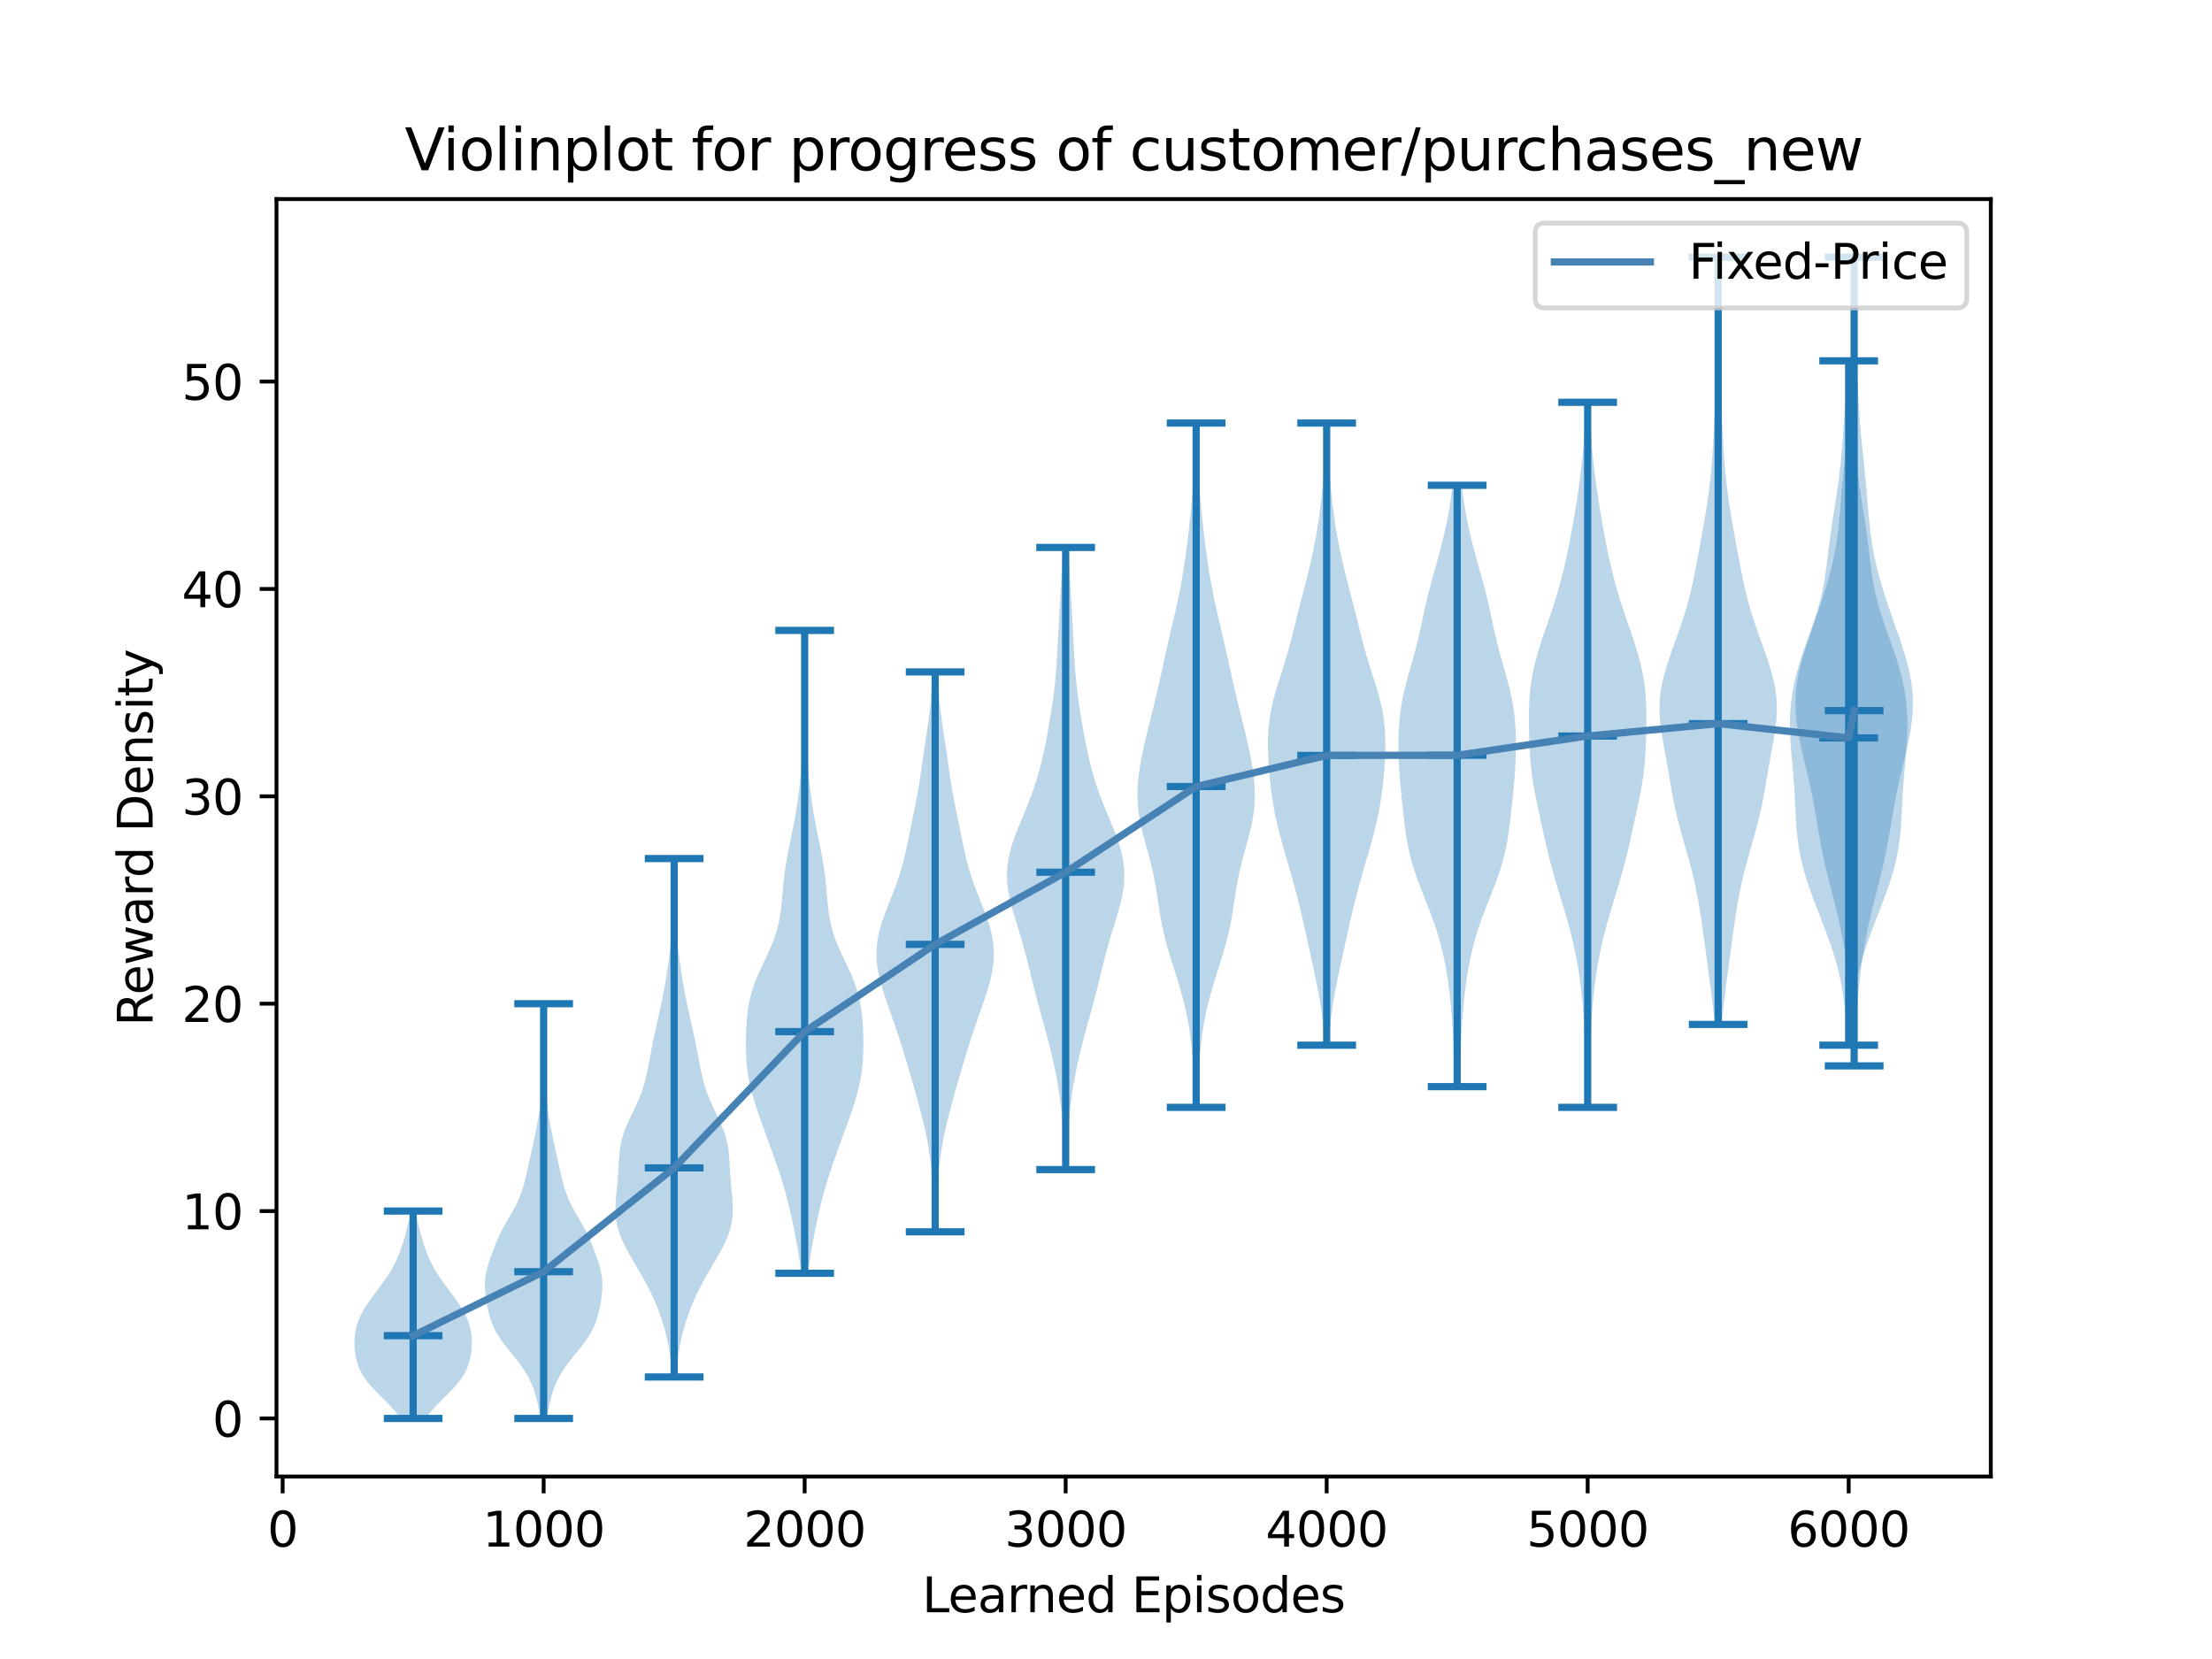 <?xml version="1.0" encoding="utf-8" standalone="no"?>
<!DOCTYPE svg PUBLIC "-//W3C//DTD SVG 1.1//EN"
  "http://www.w3.org/Graphics/SVG/1.1/DTD/svg11.dtd">
<svg xmlns:xlink="http://www.w3.org/1999/xlink" width="460.8pt" height="345.6pt" viewBox="0 0 460.8 345.6" xmlns="http://www.w3.org/2000/svg" version="1.1">
 <defs>
  <style type="text/css">*{stroke-linejoin: round; stroke-linecap: butt}</style>
 </defs>
 <g id="figure_1">
  <g id="patch_1">
   <path d="M 0 345.6 
L 460.8 345.6 
L 460.8 0 
L 0 0 
z
" style="fill: #ffffff"/>
  </g>
  <g id="axes_1">
   <g id="patch_2">
    <path d="M 57.6 307.584 
L 414.72 307.584 
L 414.72 41.472 
L 57.6 41.472 
z
" style="fill: #ffffff"/>
   </g>
   <g id="PolyCollection_1">
    <path d="M 88.645 295.488 
L 83.487 295.488 
L 83.162 295.052 
L 82.817 294.615 
L 82.453 294.179 
L 82.072 293.743 
L 81.677 293.306 
L 81.27 292.87 
L 80.853 292.433 
L 80.429 291.997 
L 80 291.561 
L 79.569 291.124 
L 79.139 290.688 
L 78.71 290.252 
L 78.287 289.815 
L 77.872 289.379 
L 77.468 288.943 
L 77.079 288.506 
L 76.709 288.07 
L 76.361 287.633 
L 76.038 287.197 
L 75.742 286.761 
L 75.472 286.324 
L 75.23 285.888 
L 75.013 285.452 
L 74.82 285.015 
L 74.649 284.579 
L 74.499 284.143 
L 74.366 283.706 
L 74.251 283.27 
L 74.151 282.833 
L 74.067 282.397 
L 73.997 281.961 
L 73.94 281.524 
L 73.896 281.088 
L 73.863 280.652 
L 73.842 280.215 
L 73.833 279.779 
L 73.836 279.343 
L 73.853 278.906 
L 73.885 278.47 
L 73.932 278.033 
L 73.994 277.597 
L 74.074 277.161 
L 74.169 276.724 
L 74.28 276.288 
L 74.408 275.852 
L 74.552 275.415 
L 74.713 274.979 
L 74.891 274.543 
L 75.088 274.106 
L 75.303 273.67 
L 75.536 273.233 
L 75.786 272.797 
L 76.052 272.361 
L 76.331 271.924 
L 76.621 271.488 
L 76.921 271.052 
L 77.229 270.615 
L 77.543 270.179 
L 77.863 269.743 
L 78.186 269.306 
L 78.512 268.87 
L 78.839 268.433 
L 79.166 267.997 
L 79.489 267.561 
L 79.808 267.124 
L 80.119 266.688 
L 80.422 266.252 
L 80.716 265.815 
L 80.998 265.379 
L 81.27 264.943 
L 81.53 264.506 
L 81.778 264.07 
L 82.015 263.633 
L 82.24 263.197 
L 82.454 262.761 
L 82.658 262.324 
L 82.85 261.888 
L 83.032 261.452 
L 83.206 261.015 
L 83.37 260.579 
L 83.527 260.143 
L 83.676 259.706 
L 83.819 259.27 
L 83.957 258.833 
L 84.09 258.397 
L 84.218 257.961 
L 84.343 257.524 
L 84.465 257.088 
L 84.583 256.652 
L 84.7 256.215 
L 84.813 255.779 
L 84.925 255.343 
L 85.032 254.906 
L 85.137 254.47 
L 85.236 254.033 
L 85.331 253.597 
L 85.42 253.161 
L 85.502 252.724 
L 85.577 252.288 
L 86.555 252.288 
L 86.555 252.288 
L 86.631 252.724 
L 86.713 253.161 
L 86.802 253.597 
L 86.897 254.033 
L 86.996 254.47 
L 87.1 254.906 
L 87.208 255.343 
L 87.319 255.779 
L 87.433 256.215 
L 87.549 256.652 
L 87.668 257.088 
L 87.79 257.524 
L 87.915 257.961 
L 88.043 258.397 
L 88.176 258.833 
L 88.313 259.27 
L 88.457 259.706 
L 88.606 260.143 
L 88.763 260.579 
L 88.927 261.015 
L 89.1 261.452 
L 89.283 261.888 
L 89.475 262.324 
L 89.678 262.761 
L 89.892 263.197 
L 90.118 263.633 
L 90.355 264.07 
L 90.603 264.506 
L 90.863 264.943 
L 91.134 265.379 
L 91.417 265.815 
L 91.71 266.252 
L 92.014 266.688 
L 92.325 267.124 
L 92.644 267.561 
L 92.967 267.997 
L 93.294 268.433 
L 93.621 268.87 
L 93.947 269.306 
L 94.27 269.743 
L 94.589 270.179 
L 94.904 270.615 
L 95.212 271.052 
L 95.512 271.488 
L 95.802 271.924 
L 96.081 272.361 
L 96.347 272.797 
L 96.597 273.233 
L 96.83 273.67 
L 97.045 274.106 
L 97.241 274.543 
L 97.42 274.979 
L 97.581 275.415 
L 97.725 275.852 
L 97.853 276.288 
L 97.964 276.724 
L 98.059 277.161 
L 98.138 277.597 
L 98.201 278.033 
L 98.248 278.47 
L 98.28 278.906 
L 98.297 279.343 
L 98.3 279.779 
L 98.291 280.215 
L 98.27 280.652 
L 98.237 281.088 
L 98.193 281.524 
L 98.136 281.961 
L 98.066 282.397 
L 97.981 282.833 
L 97.882 283.27 
L 97.767 283.706 
L 97.634 284.143 
L 97.483 284.579 
L 97.312 285.015 
L 97.12 285.452 
L 96.903 285.888 
L 96.66 286.324 
L 96.391 286.761 
L 96.095 287.197 
L 95.772 287.633 
L 95.424 288.07 
L 95.054 288.506 
L 94.665 288.943 
L 94.261 289.379 
L 93.846 289.815 
L 93.422 290.252 
L 92.994 290.688 
L 92.563 291.124 
L 92.133 291.561 
L 91.704 291.997 
L 91.28 292.433 
L 90.863 292.87 
L 90.456 293.306 
L 90.06 293.743 
L 89.68 294.179 
L 89.316 294.615 
L 88.971 295.052 
L 88.645 295.488 
z
" clip-path="url(#p8d5fd4963c)" style="fill: #1f77b4; fill-opacity: 0.3"/>
   </g>
   <g id="PolyCollection_2">
    <path d="M 113.925 295.488 
L 112.579 295.488 
L 112.438 294.615 
L 112.28 293.743 
L 112.105 292.87 
L 111.909 291.997 
L 111.689 291.124 
L 111.439 290.252 
L 111.151 289.379 
L 110.818 288.506 
L 110.433 287.633 
L 109.989 286.761 
L 109.483 285.888 
L 108.916 285.015 
L 108.294 284.143 
L 107.626 283.27 
L 106.929 282.397 
L 106.219 281.524 
L 105.518 280.652 
L 104.846 279.779 
L 104.221 278.906 
L 103.657 278.033 
L 103.164 277.161 
L 102.742 276.288 
L 102.388 275.415 
L 102.095 274.543 
L 101.851 273.67 
L 101.646 272.797 
L 101.471 271.924 
L 101.321 271.052 
L 101.195 270.179 
L 101.097 269.306 
L 101.035 268.433 
L 101.019 267.561 
L 101.056 266.688 
L 101.152 265.815 
L 101.307 264.943 
L 101.516 264.07 
L 101.768 263.197 
L 102.052 262.324 
L 102.359 261.452 
L 102.68 260.579 
L 103.015 259.706 
L 103.367 258.833 
L 103.741 257.961 
L 104.145 257.088 
L 104.582 256.215 
L 105.052 255.343 
L 105.548 254.47 
L 106.057 253.597 
L 106.564 252.724 
L 107.053 251.852 
L 107.51 250.979 
L 107.926 250.106 
L 108.296 249.233 
L 108.622 248.361 
L 108.907 247.488 
L 109.16 246.615 
L 109.389 245.743 
L 109.6 244.87 
L 109.801 243.997 
L 109.997 243.124 
L 110.19 242.252 
L 110.383 241.379 
L 110.575 240.506 
L 110.767 239.633 
L 110.957 238.761 
L 111.146 237.888 
L 111.332 237.015 
L 111.514 236.143 
L 111.691 235.27 
L 111.86 234.397 
L 112.02 233.524 
L 112.169 232.652 
L 112.304 231.779 
L 112.425 230.906 
L 112.529 230.033 
L 112.618 229.161 
L 112.691 228.288 
L 112.751 227.415 
L 112.801 226.543 
L 112.842 225.67 
L 112.877 224.797 
L 112.909 223.924 
L 112.94 223.052 
L 112.97 222.179 
L 113.001 221.306 
L 113.031 220.433 
L 113.06 219.561 
L 113.086 218.688 
L 113.108 217.815 
L 113.125 216.943 
L 113.136 216.07 
L 113.14 215.197 
L 113.139 214.324 
L 113.134 213.452 
L 113.125 212.579 
L 113.116 211.706 
L 113.108 210.833 
L 113.102 209.961 
L 113.101 209.088 
L 113.404 209.088 
L 113.404 209.088 
L 113.402 209.961 
L 113.397 210.833 
L 113.389 211.706 
L 113.38 212.579 
L 113.371 213.452 
L 113.365 214.324 
L 113.364 215.197 
L 113.369 216.07 
L 113.38 216.943 
L 113.397 217.815 
L 113.419 218.688 
L 113.445 219.561 
L 113.474 220.433 
L 113.504 221.306 
L 113.534 222.179 
L 113.565 223.052 
L 113.596 223.924 
L 113.628 224.797 
L 113.663 225.67 
L 113.704 226.543 
L 113.753 227.415 
L 113.814 228.288 
L 113.887 229.161 
L 113.975 230.033 
L 114.08 230.906 
L 114.2 231.779 
L 114.336 232.652 
L 114.484 233.524 
L 114.645 234.397 
L 114.814 235.27 
L 114.991 236.143 
L 115.173 237.015 
L 115.359 237.888 
L 115.547 238.761 
L 115.738 239.633 
L 115.93 240.506 
L 116.122 241.379 
L 116.314 242.252 
L 116.508 243.124 
L 116.703 243.997 
L 116.904 244.87 
L 117.116 245.743 
L 117.344 246.615 
L 117.597 247.488 
L 117.883 248.361 
L 118.208 249.233 
L 118.579 250.106 
L 118.995 250.979 
L 119.452 251.852 
L 119.941 252.724 
L 120.448 253.597 
L 120.957 254.47 
L 121.453 255.343 
L 121.923 256.215 
L 122.36 257.088 
L 122.764 257.961 
L 123.138 258.833 
L 123.489 259.706 
L 123.824 260.579 
L 124.146 261.452 
L 124.452 262.324 
L 124.737 263.197 
L 124.989 264.07 
L 125.197 264.943 
L 125.352 265.815 
L 125.449 266.688 
L 125.486 267.561 
L 125.47 268.433 
L 125.408 269.306 
L 125.31 270.179 
L 125.184 271.052 
L 125.033 271.924 
L 124.858 272.797 
L 124.654 273.67 
L 124.41 274.543 
L 124.117 275.415 
L 123.763 276.288 
L 123.341 277.161 
L 122.847 278.033 
L 122.284 278.906 
L 121.659 279.779 
L 120.987 280.652 
L 120.286 281.524 
L 119.576 282.397 
L 118.878 283.27 
L 118.211 284.143 
L 117.588 285.015 
L 117.022 285.888 
L 116.516 286.761 
L 116.072 287.633 
L 115.686 288.506 
L 115.353 289.379 
L 115.066 290.252 
L 114.816 291.124 
L 114.596 291.997 
L 114.4 292.87 
L 114.225 293.743 
L 114.067 294.615 
L 113.925 295.488 
z
" clip-path="url(#p8d5fd4963c)" style="fill: #1f77b4; fill-opacity: 0.3"/>
   </g>
   <g id="PolyCollection_3">
    <path d="M 140.824 286.848 
L 140.052 286.848 
L 139.968 285.757 
L 139.867 284.666 
L 139.747 283.575 
L 139.604 282.484 
L 139.436 281.393 
L 139.242 280.303 
L 139.019 279.212 
L 138.768 278.121 
L 138.486 277.03 
L 138.174 275.939 
L 137.832 274.848 
L 137.458 273.757 
L 137.053 272.666 
L 136.615 271.575 
L 136.144 270.484 
L 135.64 269.393 
L 135.102 268.303 
L 134.532 267.212 
L 133.932 266.121 
L 133.309 265.03 
L 132.669 263.939 
L 132.023 262.848 
L 131.385 261.757 
L 130.769 260.666 
L 130.193 259.575 
L 129.671 258.484 
L 129.217 257.393 
L 128.844 256.303 
L 128.556 255.212 
L 128.357 254.121 
L 128.243 253.03 
L 128.205 251.939 
L 128.229 250.848 
L 128.3 249.757 
L 128.399 248.666 
L 128.509 247.575 
L 128.615 246.484 
L 128.708 245.393 
L 128.783 244.303 
L 128.845 243.212 
L 128.903 242.121 
L 128.974 241.03 
L 129.075 239.939 
L 129.226 238.848 
L 129.441 237.757 
L 129.73 236.666 
L 130.093 235.575 
L 130.525 234.484 
L 131.01 233.393 
L 131.528 232.303 
L 132.056 231.212 
L 132.571 230.121 
L 133.054 229.03 
L 133.492 227.939 
L 133.879 226.848 
L 134.213 225.757 
L 134.501 224.666 
L 134.752 223.575 
L 134.976 222.484 
L 135.185 221.393 
L 135.388 220.303 
L 135.592 219.212 
L 135.802 218.121 
L 136.021 217.03 
L 136.249 215.939 
L 136.486 214.848 
L 136.728 213.757 
L 136.974 212.666 
L 137.221 211.575 
L 137.464 210.484 
L 137.7 209.393 
L 137.928 208.303 
L 138.144 207.212 
L 138.349 206.121 
L 138.542 205.03 
L 138.724 203.939 
L 138.897 202.848 
L 139.06 201.757 
L 139.216 200.666 
L 139.364 199.575 
L 139.504 198.484 
L 139.636 197.393 
L 139.758 196.303 
L 139.87 195.212 
L 139.97 194.121 
L 140.058 193.03 
L 140.132 191.939 
L 140.193 190.848 
L 140.24 189.757 
L 140.274 188.666 
L 140.296 187.575 
L 140.308 186.484 
L 140.312 185.393 
L 140.309 184.303 
L 140.303 183.212 
L 140.295 182.121 
L 140.287 181.03 
L 140.283 179.939 
L 140.282 178.848 
L 140.595 178.848 
L 140.595 178.848 
L 140.594 179.939 
L 140.589 181.03 
L 140.582 182.121 
L 140.574 183.212 
L 140.567 184.303 
L 140.565 185.393 
L 140.568 186.484 
L 140.58 187.575 
L 140.603 188.666 
L 140.637 189.757 
L 140.684 190.848 
L 140.744 191.939 
L 140.819 193.03 
L 140.906 194.121 
L 141.006 195.212 
L 141.118 196.303 
L 141.241 197.393 
L 141.373 198.484 
L 141.513 199.575 
L 141.661 200.666 
L 141.817 201.757 
L 141.98 202.848 
L 142.152 203.939 
L 142.334 205.03 
L 142.527 206.121 
L 142.732 207.212 
L 142.949 208.303 
L 143.176 209.393 
L 143.413 210.484 
L 143.656 211.575 
L 143.902 212.666 
L 144.148 213.757 
L 144.391 214.848 
L 144.628 215.939 
L 144.856 217.03 
L 145.075 218.121 
L 145.285 219.212 
L 145.489 220.303 
L 145.692 221.393 
L 145.9 222.484 
L 146.125 223.575 
L 146.375 224.666 
L 146.663 225.757 
L 146.998 226.848 
L 147.384 227.939 
L 147.823 229.03 
L 148.306 230.121 
L 148.821 231.212 
L 149.349 232.303 
L 149.866 233.393 
L 150.351 234.484 
L 150.783 235.575 
L 151.147 236.666 
L 151.436 237.757 
L 151.651 238.848 
L 151.801 239.939 
L 151.903 241.03 
L 151.973 242.121 
L 152.032 243.212 
L 152.093 244.303 
L 152.169 245.393 
L 152.262 246.484 
L 152.368 247.575 
L 152.478 248.666 
L 152.577 249.757 
L 152.648 250.848 
L 152.672 251.939 
L 152.634 253.03 
L 152.519 254.121 
L 152.32 255.212 
L 152.033 256.303 
L 151.659 257.393 
L 151.206 258.484 
L 150.684 259.575 
L 150.107 260.666 
L 149.492 261.757 
L 148.854 262.848 
L 148.208 263.939 
L 147.568 265.03 
L 146.944 266.121 
L 146.345 267.212 
L 145.775 268.303 
L 145.237 269.393 
L 144.732 270.484 
L 144.261 271.575 
L 143.824 272.666 
L 143.418 273.757 
L 143.045 274.848 
L 142.702 275.939 
L 142.39 277.03 
L 142.109 278.121 
L 141.857 279.212 
L 141.635 280.303 
L 141.441 281.393 
L 141.273 282.484 
L 141.13 283.575 
L 141.009 284.666 
L 140.908 285.757 
L 140.824 286.848 
z
" clip-path="url(#p8d5fd4963c)" style="fill: #1f77b4; fill-opacity: 0.3"/>
   </g>
   <g id="PolyCollection_4">
    <path d="M 168.35 265.248 
L 166.899 265.248 
L 166.734 263.895 
L 166.549 262.543 
L 166.343 261.19 
L 166.117 259.837 
L 165.875 258.484 
L 165.619 257.132 
L 165.349 255.779 
L 165.067 254.426 
L 164.771 253.073 
L 164.46 251.721 
L 164.13 250.368 
L 163.778 249.015 
L 163.402 247.663 
L 163.001 246.31 
L 162.577 244.957 
L 162.132 243.604 
L 161.67 242.252 
L 161.196 240.899 
L 160.713 239.546 
L 160.225 238.193 
L 159.734 236.841 
L 159.242 235.488 
L 158.752 234.135 
L 158.267 232.783 
L 157.795 231.43 
L 157.345 230.077 
L 156.926 228.724 
L 156.549 227.372 
L 156.222 226.019 
L 155.952 224.666 
L 155.739 223.313 
L 155.583 221.961 
L 155.478 220.608 
L 155.417 219.255 
L 155.391 217.903 
L 155.394 216.55 
L 155.424 215.197 
L 155.481 213.844 
L 155.57 212.492 
L 155.702 211.139 
L 155.887 209.786 
L 156.138 208.433 
L 156.465 207.081 
L 156.874 205.728 
L 157.362 204.375 
L 157.922 203.023 
L 158.534 201.67 
L 159.175 200.317 
L 159.818 198.964 
L 160.435 197.612 
L 160.999 196.259 
L 161.494 194.906 
L 161.907 193.553 
L 162.239 192.201 
L 162.494 190.848 
L 162.687 189.495 
L 162.836 188.143 
L 162.96 186.79 
L 163.077 185.437 
L 163.203 184.084 
L 163.35 182.732 
L 163.524 181.379 
L 163.729 180.026 
L 163.961 178.673 
L 164.215 177.321 
L 164.485 175.968 
L 164.763 174.615 
L 165.039 173.263 
L 165.307 171.91 
L 165.561 170.557 
L 165.797 169.204 
L 166.013 167.852 
L 166.209 166.499 
L 166.386 165.146 
L 166.546 163.793 
L 166.692 162.441 
L 166.826 161.088 
L 166.949 159.735 
L 167.062 158.383 
L 167.164 157.03 
L 167.256 155.677 
L 167.336 154.324 
L 167.404 152.972 
L 167.46 151.619 
L 167.503 150.266 
L 167.536 148.913 
L 167.558 147.561 
L 167.572 146.208 
L 167.577 144.855 
L 167.576 143.503 
L 167.569 142.15 
L 167.558 140.797 
L 167.544 139.444 
L 167.528 138.092 
L 167.511 136.739 
L 167.497 135.386 
L 167.485 134.033 
L 167.477 132.681 
L 167.474 131.328 
L 167.774 131.328 
L 167.774 131.328 
L 167.771 132.681 
L 167.764 134.033 
L 167.752 135.386 
L 167.737 136.739 
L 167.721 138.092 
L 167.705 139.444 
L 167.691 140.797 
L 167.679 142.15 
L 167.673 143.503 
L 167.671 144.855 
L 167.677 146.208 
L 167.69 147.561 
L 167.713 148.913 
L 167.745 150.266 
L 167.789 151.619 
L 167.845 152.972 
L 167.913 154.324 
L 167.993 155.677 
L 168.084 157.03 
L 168.187 158.383 
L 168.3 159.735 
L 168.423 161.088 
L 168.556 162.441 
L 168.702 163.793 
L 168.863 165.146 
L 169.04 166.499 
L 169.236 167.852 
L 169.451 169.204 
L 169.687 170.557 
L 169.942 171.91 
L 170.21 173.263 
L 170.486 174.615 
L 170.763 175.968 
L 171.033 177.321 
L 171.288 178.673 
L 171.52 180.026 
L 171.724 181.379 
L 171.899 182.732 
L 172.046 184.084 
L 172.172 185.437 
L 172.289 186.79 
L 172.412 188.143 
L 172.561 189.495 
L 172.754 190.848 
L 173.01 192.201 
L 173.341 193.553 
L 173.755 194.906 
L 174.249 196.259 
L 174.814 197.612 
L 175.43 198.964 
L 176.073 200.317 
L 176.715 201.67 
L 177.327 203.023 
L 177.886 204.375 
L 178.375 205.728 
L 178.783 207.081 
L 179.111 208.433 
L 179.362 209.786 
L 179.547 211.139 
L 179.678 212.492 
L 179.768 213.844 
L 179.825 215.197 
L 179.854 216.55 
L 179.858 217.903 
L 179.832 219.255 
L 179.77 220.608 
L 179.665 221.961 
L 179.509 223.313 
L 179.297 224.666 
L 179.026 226.019 
L 178.7 227.372 
L 178.322 228.724 
L 177.904 230.077 
L 177.453 231.43 
L 176.981 232.783 
L 176.497 234.135 
L 176.006 235.488 
L 175.514 236.841 
L 175.023 238.193 
L 174.535 239.546 
L 174.052 240.899 
L 173.578 242.252 
L 173.116 243.604 
L 172.671 244.957 
L 172.247 246.31 
L 171.846 247.663 
L 171.471 249.015 
L 171.119 250.368 
L 170.789 251.721 
L 170.477 253.073 
L 170.182 254.426 
L 169.899 255.779 
L 169.63 257.132 
L 169.373 258.484 
L 169.131 259.837 
L 168.906 261.19 
L 168.7 262.543 
L 168.514 263.895 
L 168.35 265.248 
z
" clip-path="url(#p8d5fd4963c)" style="fill: #1f77b4; fill-opacity: 0.3"/>
   </g>
   <g id="PolyCollection_5">
    <path d="M 195.001 256.608 
L 194.619 256.608 
L 194.6 255.43 
L 194.58 254.252 
L 194.556 253.073 
L 194.528 251.895 
L 194.492 250.717 
L 194.448 249.539 
L 194.393 248.361 
L 194.326 247.183 
L 194.246 246.004 
L 194.15 244.826 
L 194.038 243.648 
L 193.908 242.47 
L 193.758 241.292 
L 193.588 240.113 
L 193.397 238.935 
L 193.186 237.757 
L 192.954 236.579 
L 192.703 235.401 
L 192.435 234.223 
L 192.152 233.044 
L 191.855 231.866 
L 191.547 230.688 
L 191.23 229.51 
L 190.906 228.332 
L 190.576 227.153 
L 190.241 225.975 
L 189.903 224.797 
L 189.561 223.619 
L 189.215 222.441 
L 188.865 221.263 
L 188.51 220.084 
L 188.148 218.906 
L 187.78 217.728 
L 187.403 216.55 
L 187.016 215.372 
L 186.621 214.193 
L 186.218 213.015 
L 185.807 211.837 
L 185.394 210.659 
L 184.981 209.481 
L 184.576 208.303 
L 184.184 207.124 
L 183.815 205.946 
L 183.477 204.768 
L 183.18 203.59 
L 182.933 202.412 
L 182.746 201.233 
L 182.625 200.055 
L 182.577 198.877 
L 182.605 197.699 
L 182.711 196.521 
L 182.892 195.343 
L 183.144 194.164 
L 183.459 192.986 
L 183.828 191.808 
L 184.239 190.63 
L 184.682 189.452 
L 185.142 188.273 
L 185.61 187.095 
L 186.072 185.917 
L 186.52 184.739 
L 186.945 183.561 
L 187.342 182.383 
L 187.707 181.204 
L 188.039 180.026 
L 188.342 178.848 
L 188.618 177.67 
L 188.876 176.492 
L 189.121 175.313 
L 189.36 174.135 
L 189.599 172.957 
L 189.839 171.779 
L 190.083 170.601 
L 190.327 169.423 
L 190.569 168.244 
L 190.805 167.066 
L 191.03 165.888 
L 191.242 164.71 
L 191.439 163.532 
L 191.624 162.353 
L 191.798 161.175 
L 191.966 159.997 
L 192.132 158.819 
L 192.3 157.641 
L 192.471 156.463 
L 192.647 155.284 
L 192.826 154.106 
L 193.007 152.928 
L 193.185 151.75 
L 193.356 150.572 
L 193.516 149.393 
L 193.662 148.215 
L 193.793 147.037 
L 193.906 145.859 
L 194.004 144.681 
L 194.089 143.503 
L 194.162 142.324 
L 194.228 141.146 
L 194.288 139.968 
L 195.332 139.968 
L 195.332 139.968 
L 195.393 141.146 
L 195.458 142.324 
L 195.532 143.503 
L 195.616 144.681 
L 195.714 145.859 
L 195.828 147.037 
L 195.958 148.215 
L 196.104 149.393 
L 196.264 150.572 
L 196.435 151.75 
L 196.613 152.928 
L 196.794 154.106 
L 196.974 155.284 
L 197.15 156.463 
L 197.321 157.641 
L 197.488 158.819 
L 197.654 159.997 
L 197.822 161.175 
L 197.996 162.353 
L 198.181 163.532 
L 198.379 164.71 
L 198.591 165.888 
L 198.816 167.066 
L 199.051 168.244 
L 199.293 169.423 
L 199.538 170.601 
L 199.781 171.779 
L 200.022 172.957 
L 200.26 174.135 
L 200.499 175.313 
L 200.744 176.492 
L 201.002 177.67 
L 201.279 178.848 
L 201.581 180.026 
L 201.914 181.204 
L 202.278 182.383 
L 202.675 183.561 
L 203.1 184.739 
L 203.548 185.917 
L 204.011 187.095 
L 204.478 188.273 
L 204.939 189.452 
L 205.381 190.63 
L 205.793 191.808 
L 206.162 192.986 
L 206.477 194.164 
L 206.729 195.343 
L 206.91 196.521 
L 207.016 197.699 
L 207.044 198.877 
L 206.996 200.055 
L 206.875 201.233 
L 206.687 202.412 
L 206.44 203.59 
L 206.143 204.768 
L 205.805 205.946 
L 205.436 207.124 
L 205.045 208.303 
L 204.639 209.481 
L 204.227 210.659 
L 203.813 211.837 
L 203.403 213.015 
L 202.999 214.193 
L 202.604 215.372 
L 202.218 216.55 
L 201.841 217.728 
L 201.472 218.906 
L 201.111 220.084 
L 200.756 221.263 
L 200.405 222.441 
L 200.06 223.619 
L 199.718 224.797 
L 199.379 225.975 
L 199.045 227.153 
L 198.715 228.332 
L 198.39 229.51 
L 198.073 230.688 
L 197.765 231.866 
L 197.469 233.044 
L 197.185 234.223 
L 196.917 235.401 
L 196.666 236.579 
L 196.435 237.757 
L 196.223 238.935 
L 196.033 240.113 
L 195.863 241.292 
L 195.713 242.47 
L 195.582 243.648 
L 195.47 244.826 
L 195.374 246.004 
L 195.294 247.183 
L 195.227 248.361 
L 195.173 249.539 
L 195.128 250.717 
L 195.093 251.895 
L 195.064 253.073 
L 195.04 254.252 
L 195.02 255.43 
L 195.001 256.608 
z
" clip-path="url(#p8d5fd4963c)" style="fill: #1f77b4; fill-opacity: 0.3"/>
   </g>
   <g id="PolyCollection_6">
    <path d="M 222.252 243.648 
L 221.74 243.648 
L 221.705 242.339 
L 221.666 241.03 
L 221.622 239.721 
L 221.571 238.412 
L 221.512 237.103 
L 221.441 235.793 
L 221.357 234.484 
L 221.257 233.175 
L 221.14 231.866 
L 221.003 230.557 
L 220.846 229.248 
L 220.668 227.939 
L 220.469 226.63 
L 220.248 225.321 
L 220.008 224.012 
L 219.748 222.703 
L 219.47 221.393 
L 219.175 220.084 
L 218.863 218.775 
L 218.535 217.466 
L 218.194 216.157 
L 217.843 214.848 
L 217.483 213.539 
L 217.119 212.23 
L 216.755 210.921 
L 216.395 209.612 
L 216.042 208.303 
L 215.698 206.993 
L 215.364 205.684 
L 215.039 204.375 
L 214.72 203.066 
L 214.401 201.757 
L 214.078 200.448 
L 213.746 199.139 
L 213.398 197.83 
L 213.034 196.521 
L 212.653 195.212 
L 212.257 193.903 
L 211.853 192.593 
L 211.451 191.284 
L 211.061 189.975 
L 210.699 188.666 
L 210.377 187.357 
L 210.111 186.048 
L 209.913 184.739 
L 209.794 183.43 
L 209.762 182.121 
L 209.823 180.812 
L 209.975 179.503 
L 210.217 178.193 
L 210.542 176.884 
L 210.939 175.575 
L 211.396 174.266 
L 211.897 172.957 
L 212.428 171.648 
L 212.974 170.339 
L 213.52 169.03 
L 214.055 167.721 
L 214.57 166.412 
L 215.056 165.103 
L 215.51 163.793 
L 215.931 162.484 
L 216.318 161.175 
L 216.674 159.866 
L 217.002 158.557 
L 217.305 157.248 
L 217.587 155.939 
L 217.853 154.63 
L 218.105 153.321 
L 218.345 152.012 
L 218.575 150.703 
L 218.795 149.393 
L 219.004 148.084 
L 219.202 146.775 
L 219.386 145.466 
L 219.555 144.157 
L 219.706 142.848 
L 219.84 141.539 
L 219.957 140.23 
L 220.057 138.921 
L 220.145 137.612 
L 220.223 136.303 
L 220.294 134.993 
L 220.362 133.684 
L 220.43 132.375 
L 220.499 131.066 
L 220.57 129.757 
L 220.645 128.448 
L 220.721 127.139 
L 220.798 125.83 
L 220.875 124.521 
L 220.952 123.212 
L 221.028 121.903 
L 221.102 120.593 
L 221.176 119.284 
L 221.249 117.975 
L 221.322 116.666 
L 221.395 115.357 
L 221.467 114.048 
L 222.526 114.048 
L 222.526 114.048 
L 222.597 115.357 
L 222.67 116.666 
L 222.743 117.975 
L 222.816 119.284 
L 222.89 120.593 
L 222.964 121.903 
L 223.04 123.212 
L 223.117 124.521 
L 223.194 125.83 
L 223.271 127.139 
L 223.348 128.448 
L 223.422 129.757 
L 223.493 131.066 
L 223.563 132.375 
L 223.63 133.684 
L 223.698 134.993 
L 223.77 136.303 
L 223.847 137.612 
L 223.935 138.921 
L 224.036 140.23 
L 224.152 141.539 
L 224.286 142.848 
L 224.438 144.157 
L 224.606 145.466 
L 224.79 146.775 
L 224.988 148.084 
L 225.197 149.393 
L 225.417 150.703 
L 225.647 152.012 
L 225.887 153.321 
L 226.139 154.63 
L 226.405 155.939 
L 226.687 157.248 
L 226.991 158.557 
L 227.318 159.866 
L 227.674 161.175 
L 228.061 162.484 
L 228.482 163.793 
L 228.936 165.103 
L 229.423 166.412 
L 229.937 167.721 
L 230.472 169.03 
L 231.018 170.339 
L 231.564 171.648 
L 232.095 172.957 
L 232.597 174.266 
L 233.053 175.575 
L 233.45 176.884 
L 233.775 178.193 
L 234.017 179.503 
L 234.17 180.812 
L 234.23 182.121 
L 234.198 183.43 
L 234.079 184.739 
L 233.881 186.048 
L 233.615 187.357 
L 233.294 188.666 
L 232.931 189.975 
L 232.542 191.284 
L 232.139 192.593 
L 231.735 193.903 
L 231.34 195.212 
L 230.958 196.521 
L 230.594 197.83 
L 230.247 199.139 
L 229.914 200.448 
L 229.591 201.757 
L 229.272 203.066 
L 228.953 204.375 
L 228.628 205.684 
L 228.294 206.993 
L 227.951 208.303 
L 227.598 209.612 
L 227.237 210.921 
L 226.873 212.23 
L 226.509 213.539 
L 226.15 214.848 
L 225.798 216.157 
L 225.457 217.466 
L 225.13 218.775 
L 224.818 220.084 
L 224.522 221.393 
L 224.244 222.703 
L 223.984 224.012 
L 223.744 225.321 
L 223.524 226.63 
L 223.324 227.939 
L 223.146 229.248 
L 222.989 230.557 
L 222.853 231.866 
L 222.735 233.175 
L 222.635 234.484 
L 222.551 235.793 
L 222.481 237.103 
L 222.421 238.412 
L 222.37 239.721 
L 222.326 241.03 
L 222.287 242.339 
L 222.252 243.648 
z
" clip-path="url(#p8d5fd4963c)" style="fill: #1f77b4; fill-opacity: 0.3"/>
   </g>
   <g id="PolyCollection_7">
    <path d="M 249.481 230.688 
L 248.883 230.688 
L 248.843 229.248 
L 248.799 227.808 
L 248.75 226.368 
L 248.694 224.928 
L 248.628 223.488 
L 248.55 222.048 
L 248.454 220.608 
L 248.338 219.168 
L 248.198 217.728 
L 248.03 216.288 
L 247.831 214.848 
L 247.598 213.408 
L 247.331 211.968 
L 247.028 210.528 
L 246.689 209.088 
L 246.318 207.648 
L 245.917 206.208 
L 245.492 204.768 
L 245.048 203.328 
L 244.594 201.888 
L 244.14 200.448 
L 243.696 199.008 
L 243.271 197.568 
L 242.874 196.128 
L 242.512 194.688 
L 242.188 193.248 
L 241.901 191.808 
L 241.645 190.368 
L 241.413 188.928 
L 241.192 187.488 
L 240.969 186.048 
L 240.732 184.608 
L 240.47 183.168 
L 240.174 181.728 
L 239.844 180.288 
L 239.481 178.848 
L 239.094 177.408 
L 238.696 175.968 
L 238.303 174.528 
L 237.935 173.088 
L 237.607 171.648 
L 237.336 170.208 
L 237.132 168.768 
L 237.002 167.328 
L 236.948 165.888 
L 236.969 164.448 
L 237.057 163.008 
L 237.204 161.568 
L 237.404 160.128 
L 237.645 158.688 
L 237.921 157.248 
L 238.223 155.808 
L 238.548 154.368 
L 238.888 152.928 
L 239.239 151.488 
L 239.597 150.048 
L 239.957 148.608 
L 240.314 147.168 
L 240.665 145.728 
L 241.008 144.288 
L 241.341 142.848 
L 241.665 141.408 
L 241.983 139.968 
L 242.297 138.528 
L 242.612 137.088 
L 242.93 135.648 
L 243.256 134.208 
L 243.588 132.768 
L 243.926 131.328 
L 244.266 129.888 
L 244.605 128.448 
L 244.936 127.008 
L 245.255 125.568 
L 245.559 124.128 
L 245.844 122.688 
L 246.11 121.248 
L 246.358 119.808 
L 246.589 118.368 
L 246.806 116.928 
L 247.011 115.488 
L 247.204 114.048 
L 247.388 112.608 
L 247.563 111.168 
L 247.73 109.728 
L 247.886 108.288 
L 248.033 106.848 
L 248.17 105.408 
L 248.295 103.968 
L 248.409 102.528 
L 248.51 101.088 
L 248.599 99.648 
L 248.676 98.208 
L 248.742 96.768 
L 248.797 95.328 
L 248.843 93.888 
L 248.88 92.448 
L 248.912 91.008 
L 248.939 89.568 
L 248.963 88.128 
L 249.401 88.128 
L 249.401 88.128 
L 249.425 89.568 
L 249.452 91.008 
L 249.484 92.448 
L 249.522 93.888 
L 249.567 95.328 
L 249.622 96.768 
L 249.688 98.208 
L 249.765 99.648 
L 249.854 101.088 
L 249.956 102.528 
L 250.069 103.968 
L 250.194 105.408 
L 250.331 106.848 
L 250.478 108.288 
L 250.635 109.728 
L 250.801 111.168 
L 250.976 112.608 
L 251.16 114.048 
L 251.354 115.488 
L 251.558 116.928 
L 251.775 118.368 
L 252.006 119.808 
L 252.254 121.248 
L 252.52 122.688 
L 252.806 124.128 
L 253.109 125.568 
L 253.428 127.008 
L 253.759 128.448 
L 254.098 129.888 
L 254.438 131.328 
L 254.776 132.768 
L 255.109 134.208 
L 255.434 135.648 
L 255.753 137.088 
L 256.067 138.528 
L 256.381 139.968 
L 256.699 141.408 
L 257.023 142.848 
L 257.356 144.288 
L 257.699 145.728 
L 258.05 147.168 
L 258.408 148.608 
L 258.767 150.048 
L 259.125 151.488 
L 259.476 152.928 
L 259.817 154.368 
L 260.141 155.808 
L 260.444 157.248 
L 260.719 158.688 
L 260.961 160.128 
L 261.16 161.568 
L 261.308 163.008 
L 261.396 164.448 
L 261.416 165.888 
L 261.362 167.328 
L 261.232 168.768 
L 261.029 170.208 
L 260.757 171.648 
L 260.429 173.088 
L 260.061 174.528 
L 259.668 175.968 
L 259.271 177.408 
L 258.883 178.848 
L 258.52 180.288 
L 258.19 181.728 
L 257.894 183.168 
L 257.632 184.608 
L 257.395 186.048 
L 257.172 187.488 
L 256.951 188.928 
L 256.719 190.368 
L 256.463 191.808 
L 256.176 193.248 
L 255.852 194.688 
L 255.49 196.128 
L 255.093 197.568 
L 254.668 199.008 
L 254.224 200.448 
L 253.77 201.888 
L 253.316 203.328 
L 252.872 204.768 
L 252.447 206.208 
L 252.046 207.648 
L 251.675 209.088 
L 251.336 210.528 
L 251.033 211.968 
L 250.766 213.408 
L 250.533 214.848 
L 250.334 216.288 
L 250.166 217.728 
L 250.026 219.168 
L 249.91 220.608 
L 249.815 222.048 
L 249.736 223.488 
L 249.67 224.928 
L 249.614 226.368 
L 249.565 227.808 
L 249.521 229.248 
L 249.481 230.688 
z
" clip-path="url(#p8d5fd4963c)" style="fill: #1f77b4; fill-opacity: 0.3"/>
   </g>
   <g id="PolyCollection_8">
    <path d="M 276.765 217.728 
L 275.971 217.728 
L 275.886 216.419 
L 275.784 215.11 
L 275.663 213.801 
L 275.52 212.492 
L 275.355 211.183 
L 275.167 209.873 
L 274.959 208.564 
L 274.731 207.255 
L 274.486 205.946 
L 274.227 204.637 
L 273.958 203.328 
L 273.682 202.019 
L 273.4 200.71 
L 273.117 199.401 
L 272.831 198.092 
L 272.546 196.783 
L 272.259 195.473 
L 271.97 194.164 
L 271.677 192.855 
L 271.38 191.546 
L 271.074 190.237 
L 270.76 188.928 
L 270.436 187.619 
L 270.1 186.31 
L 269.753 185.001 
L 269.396 183.692 
L 269.029 182.383 
L 268.654 181.073 
L 268.274 179.764 
L 267.892 178.455 
L 267.513 177.146 
L 267.141 175.837 
L 266.781 174.528 
L 266.438 173.219 
L 266.116 171.91 
L 265.818 170.601 
L 265.548 169.292 
L 265.305 167.983 
L 265.089 166.673 
L 264.898 165.364 
L 264.73 164.055 
L 264.583 162.746 
L 264.456 161.437 
L 264.346 160.128 
L 264.257 158.819 
L 264.189 157.51 
L 264.147 156.201 
L 264.134 154.892 
L 264.157 153.583 
L 264.222 152.273 
L 264.331 150.964 
L 264.491 149.655 
L 264.703 148.346 
L 264.966 147.037 
L 265.278 145.728 
L 265.632 144.419 
L 266.02 143.11 
L 266.429 141.801 
L 266.849 140.492 
L 267.268 139.183 
L 267.677 137.873 
L 268.068 136.564 
L 268.441 135.255 
L 268.795 133.946 
L 269.133 132.637 
L 269.462 131.328 
L 269.787 130.019 
L 270.113 128.71 
L 270.443 127.401 
L 270.779 126.092 
L 271.118 124.783 
L 271.46 123.473 
L 271.801 122.164 
L 272.137 120.855 
L 272.464 119.546 
L 272.782 118.237 
L 273.087 116.928 
L 273.378 115.619 
L 273.653 114.31 
L 273.913 113.001 
L 274.157 111.692 
L 274.384 110.383 
L 274.594 109.073 
L 274.788 107.764 
L 274.967 106.455 
L 275.13 105.146 
L 275.28 103.837 
L 275.416 102.528 
L 275.538 101.219 
L 275.648 99.91 
L 275.744 98.601 
L 275.828 97.292 
L 275.9 95.983 
L 275.961 94.673 
L 276.011 93.364 
L 276.052 92.055 
L 276.086 90.746 
L 276.115 89.437 
L 276.141 88.128 
L 276.595 88.128 
L 276.595 88.128 
L 276.621 89.437 
L 276.65 90.746 
L 276.684 92.055 
L 276.725 93.364 
L 276.775 94.673 
L 276.836 95.983 
L 276.908 97.292 
L 276.992 98.601 
L 277.088 99.91 
L 277.198 101.219 
L 277.32 102.528 
L 277.456 103.837 
L 277.606 105.146 
L 277.769 106.455 
L 277.948 107.764 
L 278.142 109.073 
L 278.352 110.383 
L 278.579 111.692 
L 278.823 113.001 
L 279.083 114.31 
L 279.358 115.619 
L 279.649 116.928 
L 279.954 118.237 
L 280.272 119.546 
L 280.6 120.855 
L 280.935 122.164 
L 281.276 123.473 
L 281.618 124.783 
L 281.957 126.092 
L 282.293 127.401 
L 282.623 128.71 
L 282.949 130.019 
L 283.274 131.328 
L 283.603 132.637 
L 283.941 133.946 
L 284.295 135.255 
L 284.668 136.564 
L 285.059 137.873 
L 285.468 139.183 
L 285.887 140.492 
L 286.307 141.801 
L 286.716 143.11 
L 287.104 144.419 
L 287.458 145.728 
L 287.77 147.037 
L 288.033 148.346 
L 288.245 149.655 
L 288.405 150.964 
L 288.515 152.273 
L 288.579 153.583 
L 288.602 154.892 
L 288.589 156.201 
L 288.547 157.51 
L 288.479 158.819 
L 288.39 160.128 
L 288.281 161.437 
L 288.153 162.746 
L 288.006 164.055 
L 287.838 165.364 
L 287.647 166.673 
L 287.431 167.983 
L 287.188 169.292 
L 286.918 170.601 
L 286.62 171.91 
L 286.298 173.219 
L 285.955 174.528 
L 285.595 175.837 
L 285.223 177.146 
L 284.844 178.455 
L 284.462 179.764 
L 284.082 181.073 
L 283.707 182.383 
L 283.34 183.692 
L 282.983 185.001 
L 282.636 186.31 
L 282.3 187.619 
L 281.976 188.928 
L 281.662 190.237 
L 281.356 191.546 
L 281.059 192.855 
L 280.766 194.164 
L 280.477 195.473 
L 280.19 196.783 
L 279.905 198.092 
L 279.619 199.401 
L 279.336 200.71 
L 279.054 202.019 
L 278.778 203.328 
L 278.509 204.637 
L 278.25 205.946 
L 278.005 207.255 
L 277.777 208.564 
L 277.569 209.873 
L 277.381 211.183 
L 277.216 212.492 
L 277.073 213.801 
L 276.952 215.11 
L 276.85 216.419 
L 276.765 217.728 
z
" clip-path="url(#p8d5fd4963c)" style="fill: #1f77b4; fill-opacity: 0.3"/>
   </g>
   <g id="PolyCollection_9">
    <path d="M 304.055 226.368 
L 303.053 226.368 
L 303.01 225.103 
L 302.969 223.837 
L 302.931 222.572 
L 302.893 221.306 
L 302.855 220.041 
L 302.813 218.775 
L 302.765 217.51 
L 302.71 216.244 
L 302.645 214.979 
L 302.57 213.713 
L 302.483 212.448 
L 302.385 211.183 
L 302.275 209.917 
L 302.152 208.652 
L 302.018 207.386 
L 301.869 206.121 
L 301.705 204.855 
L 301.523 203.59 
L 301.321 202.324 
L 301.096 201.059 
L 300.846 199.793 
L 300.567 198.528 
L 300.259 197.263 
L 299.921 195.997 
L 299.55 194.732 
L 299.149 193.466 
L 298.72 192.201 
L 298.264 190.935 
L 297.787 189.67 
L 297.295 188.404 
L 296.794 187.139 
L 296.294 185.873 
L 295.803 184.608 
L 295.33 183.343 
L 294.883 182.077 
L 294.47 180.812 
L 294.096 179.546 
L 293.763 178.281 
L 293.472 177.015 
L 293.218 175.75 
L 292.998 174.484 
L 292.806 173.219 
L 292.635 171.953 
L 292.479 170.688 
L 292.333 169.423 
L 292.194 168.157 
L 292.06 166.892 
L 291.932 165.626 
L 291.809 164.361 
L 291.696 163.095 
L 291.593 161.83 
L 291.504 160.564 
L 291.431 159.299 
L 291.374 158.033 
L 291.337 156.768 
L 291.32 155.503 
L 291.325 154.237 
L 291.354 152.972 
L 291.41 151.706 
L 291.496 150.441 
L 291.616 149.175 
L 291.773 147.91 
L 291.969 146.644 
L 292.204 145.379 
L 292.477 144.113 
L 292.784 142.848 
L 293.117 141.583 
L 293.47 140.317 
L 293.832 139.052 
L 294.195 137.786 
L 294.548 136.521 
L 294.888 135.255 
L 295.209 133.99 
L 295.513 132.724 
L 295.8 131.459 
L 296.076 130.193 
L 296.347 128.928 
L 296.62 127.663 
L 296.899 126.397 
L 297.19 125.132 
L 297.496 123.866 
L 297.817 122.601 
L 298.152 121.335 
L 298.499 120.07 
L 298.852 118.804 
L 299.208 117.539 
L 299.562 116.273 
L 299.908 115.008 
L 300.243 113.743 
L 300.563 112.477 
L 300.865 111.212 
L 301.148 109.946 
L 301.411 108.681 
L 301.653 107.415 
L 301.876 106.15 
L 302.081 104.884 
L 302.268 103.619 
L 302.439 102.353 
L 302.595 101.088 
L 304.513 101.088 
L 304.513 101.088 
L 304.669 102.353 
L 304.84 103.619 
L 305.027 104.884 
L 305.232 106.15 
L 305.455 107.415 
L 305.697 108.681 
L 305.96 109.946 
L 306.243 111.212 
L 306.545 112.477 
L 306.865 113.743 
L 307.2 115.008 
L 307.546 116.273 
L 307.9 117.539 
L 308.256 118.804 
L 308.609 120.07 
L 308.956 121.335 
L 309.291 122.601 
L 309.612 123.866 
L 309.918 125.132 
L 310.209 126.397 
L 310.488 127.663 
L 310.76 128.928 
L 311.031 130.193 
L 311.308 131.459 
L 311.595 132.724 
L 311.898 133.99 
L 312.22 135.255 
L 312.559 136.521 
L 312.913 137.786 
L 313.276 139.052 
L 313.638 140.317 
L 313.99 141.583 
L 314.324 142.848 
L 314.631 144.113 
L 314.904 145.379 
L 315.139 146.644 
L 315.335 147.91 
L 315.492 149.175 
L 315.611 150.441 
L 315.698 151.706 
L 315.754 152.972 
L 315.783 154.237 
L 315.788 155.503 
L 315.771 156.768 
L 315.733 158.033 
L 315.677 159.299 
L 315.604 160.564 
L 315.515 161.83 
L 315.412 163.095 
L 315.298 164.361 
L 315.176 165.626 
L 315.048 166.892 
L 314.914 168.157 
L 314.775 169.423 
L 314.629 170.688 
L 314.473 171.953 
L 314.302 173.219 
L 314.11 174.484 
L 313.89 175.75 
L 313.636 177.015 
L 313.345 178.281 
L 313.012 179.546 
L 312.638 180.812 
L 312.225 182.077 
L 311.778 183.343 
L 311.305 184.608 
L 310.814 185.873 
L 310.313 187.139 
L 309.813 188.404 
L 309.321 189.67 
L 308.844 190.935 
L 308.388 192.201 
L 307.959 193.466 
L 307.558 194.732 
L 307.187 195.997 
L 306.848 197.263 
L 306.54 198.528 
L 306.262 199.793 
L 306.012 201.059 
L 305.787 202.324 
L 305.585 203.59 
L 305.403 204.855 
L 305.239 206.121 
L 305.09 207.386 
L 304.955 208.652 
L 304.833 209.917 
L 304.723 211.183 
L 304.625 212.448 
L 304.538 213.713 
L 304.463 214.979 
L 304.398 216.244 
L 304.343 217.51 
L 304.295 218.775 
L 304.253 220.041 
L 304.215 221.306 
L 304.177 222.572 
L 304.139 223.837 
L 304.098 225.103 
L 304.055 226.368 
z
" clip-path="url(#p8d5fd4963c)" style="fill: #1f77b4; fill-opacity: 0.3"/>
   </g>
   <g id="PolyCollection_10">
    <path d="M 331.073 230.688 
L 330.407 230.688 
L 330.381 229.204 
L 330.358 227.721 
L 330.337 226.237 
L 330.317 224.753 
L 330.297 223.27 
L 330.272 221.786 
L 330.242 220.303 
L 330.205 218.819 
L 330.159 217.335 
L 330.102 215.852 
L 330.034 214.368 
L 329.952 212.884 
L 329.856 211.401 
L 329.745 209.917 
L 329.615 208.433 
L 329.467 206.95 
L 329.297 205.466 
L 329.104 203.983 
L 328.887 202.499 
L 328.643 201.015 
L 328.373 199.532 
L 328.076 198.048 
L 327.75 196.564 
L 327.397 195.081 
L 327.018 193.597 
L 326.615 192.113 
L 326.191 190.63 
L 325.751 189.146 
L 325.301 187.663 
L 324.847 186.179 
L 324.397 184.695 
L 323.957 183.212 
L 323.533 181.728 
L 323.129 180.244 
L 322.747 178.761 
L 322.385 177.277 
L 322.039 175.793 
L 321.705 174.31 
L 321.376 172.826 
L 321.05 171.343 
L 320.724 169.859 
L 320.401 168.375 
L 320.087 166.892 
L 319.788 165.408 
L 319.515 163.924 
L 319.274 162.441 
L 319.072 160.957 
L 318.909 159.473 
L 318.783 157.99 
L 318.689 156.506 
L 318.619 155.023 
L 318.568 153.539 
L 318.532 152.055 
L 318.51 150.572 
L 318.506 149.088 
L 318.528 147.604 
L 318.583 146.121 
L 318.681 144.637 
L 318.83 143.153 
L 319.036 141.67 
L 319.3 140.186 
L 319.621 138.703 
L 319.996 137.219 
L 320.417 135.735 
L 320.877 134.252 
L 321.364 132.768 
L 321.869 131.284 
L 322.381 129.801 
L 322.89 128.317 
L 323.388 126.833 
L 323.868 125.35 
L 324.325 123.866 
L 324.757 122.383 
L 325.162 120.899 
L 325.542 119.415 
L 325.898 117.932 
L 326.234 116.448 
L 326.552 114.964 
L 326.855 113.481 
L 327.144 111.997 
L 327.422 110.513 
L 327.688 109.03 
L 327.945 107.546 
L 328.191 106.063 
L 328.427 104.579 
L 328.653 103.095 
L 328.868 101.612 
L 329.071 100.128 
L 329.261 98.644 
L 329.437 97.161 
L 329.598 95.677 
L 329.744 94.193 
L 329.875 92.71 
L 329.99 91.226 
L 330.091 89.743 
L 330.18 88.259 
L 330.257 86.775 
L 330.324 85.292 
L 330.384 83.808 
L 331.096 83.808 
L 331.096 83.808 
L 331.156 85.292 
L 331.223 86.775 
L 331.3 88.259 
L 331.388 89.743 
L 331.49 91.226 
L 331.605 92.71 
L 331.735 94.193 
L 331.881 95.677 
L 332.043 97.161 
L 332.219 98.644 
L 332.409 100.128 
L 332.612 101.612 
L 332.826 103.095 
L 333.052 104.579 
L 333.289 106.063 
L 333.535 107.546 
L 333.791 109.03 
L 334.058 110.513 
L 334.336 111.997 
L 334.625 113.481 
L 334.927 114.964 
L 335.245 116.448 
L 335.581 117.932 
L 335.938 119.415 
L 336.318 120.899 
L 336.723 122.383 
L 337.154 123.866 
L 337.611 125.35 
L 338.091 126.833 
L 338.589 128.317 
L 339.099 129.801 
L 339.611 131.284 
L 340.116 132.768 
L 340.603 134.252 
L 341.063 135.735 
L 341.484 137.219 
L 341.859 138.703 
L 342.18 140.186 
L 342.444 141.67 
L 342.65 143.153 
L 342.799 144.637 
L 342.897 146.121 
L 342.952 147.604 
L 342.974 149.088 
L 342.97 150.572 
L 342.948 152.055 
L 342.911 153.539 
L 342.86 155.023 
L 342.791 156.506 
L 342.697 157.99 
L 342.571 159.473 
L 342.408 160.957 
L 342.206 162.441 
L 341.965 163.924 
L 341.692 165.408 
L 341.393 166.892 
L 341.078 168.375 
L 340.755 169.859 
L 340.43 171.343 
L 340.104 172.826 
L 339.775 174.31 
L 339.441 175.793 
L 339.095 177.277 
L 338.733 178.761 
L 338.35 180.244 
L 337.946 181.728 
L 337.523 183.212 
L 337.083 184.695 
L 336.632 186.179 
L 336.179 187.663 
L 335.728 189.146 
L 335.288 190.63 
L 334.865 192.113 
L 334.461 193.597 
L 334.082 195.081 
L 333.73 196.564 
L 333.404 198.048 
L 333.106 199.532 
L 332.836 201.015 
L 332.593 202.499 
L 332.376 203.983 
L 332.183 205.466 
L 332.013 206.95 
L 331.865 208.433 
L 331.735 209.917 
L 331.623 211.401 
L 331.527 212.884 
L 331.446 214.368 
L 331.377 215.852 
L 331.321 217.335 
L 331.275 218.819 
L 331.237 220.303 
L 331.208 221.786 
L 331.183 223.27 
L 331.162 224.753 
L 331.143 226.237 
L 331.122 227.721 
L 331.099 229.204 
L 331.073 230.688 
z
" clip-path="url(#p8d5fd4963c)" style="fill: #1f77b4; fill-opacity: 0.3"/>
   </g>
   <g id="PolyCollection_11">
    <path d="M 358.649 213.408 
L 357.203 213.408 
L 357.046 211.793 
L 356.873 210.179 
L 356.687 208.564 
L 356.489 206.95 
L 356.283 205.335 
L 356.071 203.721 
L 355.855 202.106 
L 355.639 200.492 
L 355.423 198.877 
L 355.206 197.263 
L 354.989 195.648 
L 354.768 194.033 
L 354.54 192.419 
L 354.3 190.804 
L 354.044 189.19 
L 353.766 187.575 
L 353.461 185.961 
L 353.125 184.346 
L 352.757 182.732 
L 352.358 181.117 
L 351.93 179.503 
L 351.482 177.888 
L 351.021 176.273 
L 350.56 174.659 
L 350.111 173.044 
L 349.682 171.43 
L 349.284 169.815 
L 348.92 168.201 
L 348.589 166.586 
L 348.286 164.972 
L 348.003 163.357 
L 347.728 161.743 
L 347.453 160.128 
L 347.17 158.513 
L 346.878 156.899 
L 346.584 155.284 
L 346.301 153.67 
L 346.048 152.055 
L 345.849 150.441 
L 345.724 148.826 
L 345.692 147.212 
L 345.765 145.597 
L 345.948 143.983 
L 346.235 142.368 
L 346.615 140.753 
L 347.074 139.139 
L 347.592 137.524 
L 348.15 135.91 
L 348.728 134.295 
L 349.31 132.681 
L 349.88 131.066 
L 350.427 129.452 
L 350.943 127.837 
L 351.42 126.223 
L 351.859 124.608 
L 352.26 122.993 
L 352.627 121.379 
L 352.968 119.764 
L 353.288 118.15 
L 353.595 116.535 
L 353.894 114.921 
L 354.189 113.306 
L 354.48 111.692 
L 354.767 110.077 
L 355.048 108.463 
L 355.318 106.848 
L 355.574 105.233 
L 355.811 103.619 
L 356.029 102.004 
L 356.223 100.39 
L 356.394 98.775 
L 356.543 97.161 
L 356.67 95.546 
L 356.779 93.932 
L 356.873 92.317 
L 356.956 90.703 
L 357.033 89.088 
L 357.107 87.473 
L 357.18 85.859 
L 357.255 84.244 
L 357.333 82.63 
L 357.411 81.015 
L 357.488 79.401 
L 357.562 77.786 
L 357.63 76.172 
L 357.691 74.557 
L 357.742 72.943 
L 357.782 71.328 
L 357.811 69.713 
L 357.83 68.099 
L 357.839 66.484 
L 357.84 64.87 
L 357.835 63.255 
L 357.826 61.641 
L 357.814 60.026 
L 357.802 58.412 
L 357.792 56.797 
L 357.786 55.183 
L 357.784 53.568 
L 358.068 53.568 
L 358.068 53.568 
L 358.066 55.183 
L 358.059 56.797 
L 358.049 58.412 
L 358.038 60.026 
L 358.026 61.641 
L 358.017 63.255 
L 358.011 64.87 
L 358.013 66.484 
L 358.022 68.099 
L 358.041 69.713 
L 358.07 71.328 
L 358.11 72.943 
L 358.161 74.557 
L 358.221 76.172 
L 358.29 77.786 
L 358.364 79.401 
L 358.441 81.015 
L 358.519 82.63 
L 358.596 84.244 
L 358.671 85.859 
L 358.745 87.473 
L 358.819 89.088 
L 358.896 90.703 
L 358.979 92.317 
L 359.073 93.932 
L 359.182 95.546 
L 359.309 97.161 
L 359.457 98.775 
L 359.628 100.39 
L 359.823 102.004 
L 360.04 103.619 
L 360.278 105.233 
L 360.534 106.848 
L 360.804 108.463 
L 361.084 110.077 
L 361.372 111.692 
L 361.663 113.306 
L 361.958 114.921 
L 362.257 116.535 
L 362.564 118.15 
L 362.884 119.764 
L 363.224 121.379 
L 363.592 122.993 
L 363.993 124.608 
L 364.431 126.223 
L 364.909 127.837 
L 365.424 129.452 
L 365.972 131.066 
L 366.542 132.681 
L 367.124 134.295 
L 367.702 135.91 
L 368.26 137.524 
L 368.778 139.139 
L 369.236 140.753 
L 369.617 142.368 
L 369.904 143.983 
L 370.086 145.597 
L 370.16 147.212 
L 370.128 148.826 
L 370.003 150.441 
L 369.803 152.055 
L 369.551 153.67 
L 369.268 155.284 
L 368.974 156.899 
L 368.682 158.513 
L 368.399 160.128 
L 368.123 161.743 
L 367.849 163.357 
L 367.566 164.972 
L 367.263 166.586 
L 366.932 168.201 
L 366.568 169.815 
L 366.169 171.43 
L 365.741 173.044 
L 365.291 174.659 
L 364.83 176.273 
L 364.37 177.888 
L 363.922 179.503 
L 363.494 181.117 
L 363.095 182.732 
L 362.727 184.346 
L 362.391 185.961 
L 362.086 187.575 
L 361.807 189.19 
L 361.551 190.804 
L 361.312 192.419 
L 361.084 194.033 
L 360.863 195.648 
L 360.645 197.263 
L 360.429 198.877 
L 360.213 200.492 
L 359.996 202.106 
L 359.781 203.721 
L 359.569 205.335 
L 359.363 206.95 
L 359.165 208.564 
L 358.978 210.179 
L 358.806 211.793 
L 358.649 213.408 
z
" clip-path="url(#p8d5fd4963c)" style="fill: #1f77b4; fill-opacity: 0.3"/>
   </g>
   <g id="PolyCollection_12">
    <path d="M 385.454 217.728 
L 384.769 217.728 
L 384.713 216.288 
L 384.647 214.848 
L 384.566 213.408 
L 384.466 211.968 
L 384.344 210.528 
L 384.193 209.088 
L 384.009 207.648 
L 383.789 206.208 
L 383.529 204.768 
L 383.227 203.328 
L 382.883 201.888 
L 382.497 200.448 
L 382.072 199.008 
L 381.611 197.568 
L 381.118 196.128 
L 380.599 194.688 
L 380.061 193.248 
L 379.508 191.808 
L 378.949 190.368 
L 378.391 188.928 
L 377.841 187.488 
L 377.307 186.048 
L 376.798 184.608 
L 376.322 183.168 
L 375.886 181.728 
L 375.496 180.288 
L 375.156 178.848 
L 374.869 177.408 
L 374.634 175.968 
L 374.446 174.528 
L 374.3 173.088 
L 374.187 171.648 
L 374.097 170.208 
L 374.021 168.768 
L 373.947 167.328 
L 373.87 165.888 
L 373.783 164.448 
L 373.684 163.008 
L 373.572 161.568 
L 373.451 160.128 
L 373.324 158.688 
L 373.2 157.248 
L 373.085 155.808 
L 372.987 154.368 
L 372.916 152.928 
L 372.878 151.488 
L 372.881 150.048 
L 372.931 148.608 
L 373.032 147.168 
L 373.186 145.728 
L 373.395 144.288 
L 373.659 142.848 
L 373.975 141.408 
L 374.341 139.968 
L 374.752 138.528 
L 375.202 137.088 
L 375.684 135.648 
L 376.187 134.208 
L 376.703 132.768 
L 377.218 131.328 
L 377.722 129.888 
L 378.202 128.448 
L 378.648 127.008 
L 379.054 125.568 
L 379.415 124.128 
L 379.729 122.688 
L 380.001 121.248 
L 380.235 119.808 
L 380.44 118.368 
L 380.626 116.928 
L 380.802 115.488 
L 380.976 114.048 
L 381.157 112.608 
L 381.349 111.168 
L 381.554 109.728 
L 381.77 108.288 
L 381.996 106.848 
L 382.226 105.408 
L 382.454 103.968 
L 382.674 102.528 
L 382.882 101.088 
L 383.074 99.648 
L 383.249 98.208 
L 383.407 96.768 
L 383.548 95.328 
L 383.676 93.888 
L 383.794 92.448 
L 383.905 91.008 
L 384.01 89.568 
L 384.112 88.128 
L 384.21 86.688 
L 384.304 85.248 
L 384.394 83.808 
L 384.478 82.368 
L 384.556 80.928 
L 384.626 79.488 
L 384.689 78.048 
L 384.745 76.608 
L 384.795 75.168 
L 385.429 75.168 
L 385.429 75.168 
L 385.478 76.608 
L 385.534 78.048 
L 385.598 79.488 
L 385.668 80.928 
L 385.746 82.368 
L 385.83 83.808 
L 385.919 85.248 
L 386.014 86.688 
L 386.112 88.128 
L 386.213 89.568 
L 386.318 91.008 
L 386.429 92.448 
L 386.547 93.888 
L 386.675 95.328 
L 386.817 96.768 
L 386.974 98.208 
L 387.149 99.648 
L 387.341 101.088 
L 387.55 102.528 
L 387.77 103.968 
L 387.998 105.408 
L 388.228 106.848 
L 388.453 108.288 
L 388.67 109.728 
L 388.875 111.168 
L 389.066 112.608 
L 389.247 114.048 
L 389.422 115.488 
L 389.598 116.928 
L 389.783 118.368 
L 389.988 119.808 
L 390.223 121.248 
L 390.494 122.688 
L 390.809 124.128 
L 391.169 125.568 
L 391.575 127.008 
L 392.022 128.448 
L 392.502 129.888 
L 393.005 131.328 
L 393.521 132.768 
L 394.036 134.208 
L 394.54 135.648 
L 395.022 137.088 
L 395.472 138.528 
L 395.882 139.968 
L 396.248 141.408 
L 396.565 142.848 
L 396.828 144.288 
L 397.038 145.728 
L 397.192 147.168 
L 397.293 148.608 
L 397.342 150.048 
L 397.345 151.488 
L 397.308 152.928 
L 397.236 154.368 
L 397.139 155.808 
L 397.024 157.248 
L 396.899 158.688 
L 396.773 160.128 
L 396.652 161.568 
L 396.54 163.008 
L 396.441 164.448 
L 396.354 165.888 
L 396.276 167.328 
L 396.203 168.768 
L 396.126 170.208 
L 396.037 171.648 
L 395.924 173.088 
L 395.778 174.528 
L 395.59 175.968 
L 395.354 177.408 
L 395.067 178.848 
L 394.728 180.288 
L 394.337 181.728 
L 393.901 183.168 
L 393.425 184.608 
L 392.916 186.048 
L 392.383 187.488 
L 391.833 188.928 
L 391.275 190.368 
L 390.715 191.808 
L 390.163 193.248 
L 389.624 194.688 
L 389.105 196.128 
L 388.613 197.568 
L 388.152 199.008 
L 387.727 200.448 
L 387.341 201.888 
L 386.997 203.328 
L 386.695 204.768 
L 386.435 206.208 
L 386.214 207.648 
L 386.031 209.088 
L 385.88 210.528 
L 385.757 211.968 
L 385.658 213.408 
L 385.577 214.848 
L 385.51 216.288 
L 385.454 217.728 
z
" clip-path="url(#p8d5fd4963c)" style="fill: #1f77b4; fill-opacity: 0.3"/>
   </g>
   <g id="PolyCollection_13">
    <path d="M 386.449 222.048 
L 386.058 222.048 
L 386.031 220.346 
L 385.999 218.644 
L 385.957 216.943 
L 385.903 215.241 
L 385.834 213.539 
L 385.747 211.837 
L 385.64 210.135 
L 385.513 208.433 
L 385.365 206.732 
L 385.196 205.03 
L 385.007 203.328 
L 384.796 201.626 
L 384.563 199.924 
L 384.304 198.223 
L 384.019 196.521 
L 383.704 194.819 
L 383.36 193.117 
L 382.986 191.415 
L 382.585 189.713 
L 382.163 188.012 
L 381.727 186.31 
L 381.287 184.608 
L 380.853 182.906 
L 380.434 181.204 
L 380.041 179.503 
L 379.676 177.801 
L 379.342 176.099 
L 379.033 174.397 
L 378.742 172.695 
L 378.459 170.993 
L 378.17 169.292 
L 377.867 167.59 
L 377.54 165.888 
L 377.185 164.186 
L 376.805 162.484 
L 376.405 160.783 
L 375.995 159.081 
L 375.588 157.379 
L 375.198 155.677 
L 374.84 153.975 
L 374.529 152.273 
L 374.28 150.572 
L 374.106 148.87 
L 374.02 147.168 
L 374.03 145.466 
L 374.142 143.764 
L 374.355 142.063 
L 374.664 140.361 
L 375.059 138.659 
L 375.526 136.957 
L 376.048 135.255 
L 376.607 133.553 
L 377.19 131.852 
L 377.783 130.15 
L 378.375 128.448 
L 378.958 126.746 
L 379.527 125.044 
L 380.073 123.343 
L 380.591 121.641 
L 381.074 119.939 
L 381.516 118.237 
L 381.91 116.535 
L 382.255 114.833 
L 382.549 113.132 
L 382.796 111.43 
L 383.002 109.728 
L 383.175 108.026 
L 383.327 106.324 
L 383.468 104.623 
L 383.607 102.921 
L 383.754 101.219 
L 383.911 99.517 
L 384.08 97.815 
L 384.257 96.113 
L 384.437 94.412 
L 384.613 92.71 
L 384.78 91.008 
L 384.933 89.306 
L 385.069 87.604 
L 385.189 85.903 
L 385.294 84.201 
L 385.387 82.499 
L 385.473 80.797 
L 385.554 79.095 
L 385.633 77.393 
L 385.709 75.692 
L 385.783 73.99 
L 385.852 72.288 
L 385.916 70.586 
L 385.971 68.884 
L 386.016 67.183 
L 386.05 65.481 
L 386.075 63.779 
L 386.09 62.077 
L 386.098 60.375 
L 386.101 58.673 
L 386.101 56.972 
L 386.102 55.27 
L 386.105 53.568 
L 386.402 53.568 
L 386.402 53.568 
L 386.405 55.27 
L 386.406 56.972 
L 386.407 58.673 
L 386.41 60.375 
L 386.417 62.077 
L 386.432 63.779 
L 386.457 65.481 
L 386.491 67.183 
L 386.537 68.884 
L 386.592 70.586 
L 386.655 72.288 
L 386.724 73.99 
L 386.798 75.692 
L 386.874 77.393 
L 386.953 79.095 
L 387.034 80.797 
L 387.12 82.499 
L 387.213 84.201 
L 387.318 85.903 
L 387.438 87.604 
L 387.574 89.306 
L 387.727 91.008 
L 387.894 92.71 
L 388.07 94.412 
L 388.25 96.113 
L 388.427 97.815 
L 388.596 99.517 
L 388.753 101.219 
L 388.9 102.921 
L 389.04 104.623 
L 389.18 106.324 
L 389.332 108.026 
L 389.505 109.728 
L 389.711 111.43 
L 389.958 113.132 
L 390.252 114.833 
L 390.597 116.535 
L 390.992 118.237 
L 391.433 119.939 
L 391.916 121.641 
L 392.434 123.343 
L 392.981 125.044 
L 393.549 126.746 
L 394.133 128.448 
L 394.725 130.15 
L 395.317 131.852 
L 395.9 133.553 
L 396.46 135.255 
L 396.981 136.957 
L 397.448 138.659 
L 397.843 140.361 
L 398.153 142.063 
L 398.366 143.764 
L 398.477 145.466 
L 398.487 147.168 
L 398.401 148.87 
L 398.227 150.572 
L 397.978 152.273 
L 397.667 153.975 
L 397.309 155.677 
L 396.919 157.379 
L 396.512 159.081 
L 396.102 160.783 
L 395.702 162.484 
L 395.322 164.186 
L 394.967 165.888 
L 394.64 167.59 
L 394.337 169.292 
L 394.049 170.993 
L 393.765 172.695 
L 393.474 174.397 
L 393.166 176.099 
L 392.831 177.801 
L 392.466 179.503 
L 392.073 181.204 
L 391.655 182.906 
L 391.22 184.608 
L 390.78 186.31 
L 390.344 188.012 
L 389.922 189.713 
L 389.521 191.415 
L 389.147 193.117 
L 388.803 194.819 
L 388.488 196.521 
L 388.203 198.223 
L 387.945 199.924 
L 387.711 201.626 
L 387.5 203.328 
L 387.311 205.03 
L 387.142 206.732 
L 386.994 208.433 
L 386.867 210.135 
L 386.761 211.837 
L 386.673 213.539 
L 386.604 215.241 
L 386.55 216.943 
L 386.508 218.644 
L 386.476 220.346 
L 386.449 222.048 
z
" clip-path="url(#p8d5fd4963c)" style="fill: #1f77b4; fill-opacity: 0.3"/>
   </g>
   <g id="matplotlib.axis_1">
    <g id="xtick_1">
     <g id="line2d_1">
      <defs>
       <path id="m4f9d510f4f" d="M 0 0 
L 0 3.5 
" style="stroke: #000000; stroke-width: 0.8"/>
      </defs>
      <g>
       <use xlink:href="#m4f9d510f4f" x="58.88" y="307.584" style="stroke: #000000; stroke-width: 0.8"/>
      </g>
     </g>
     <g id="text_1">
      <!-- 0 -->
      <g transform="translate(55.699 322.182)scale(0.1 -0.1)">
       <defs>
        <path id="DejaVuSans-30" d="M 2034 4250 
Q 1547 4250 1301 3770 
Q 1056 3291 1056 2328 
Q 1056 1369 1301 889 
Q 1547 409 2034 409 
Q 2525 409 2770 889 
Q 3016 1369 3016 2328 
Q 3016 3291 2770 3770 
Q 2525 4250 2034 4250 
z
M 2034 4750 
Q 2819 4750 3233 4129 
Q 3647 3509 3647 2328 
Q 3647 1150 3233 529 
Q 2819 -91 2034 -91 
Q 1250 -91 836 529 
Q 422 1150 422 2328 
Q 422 3509 836 4129 
Q 1250 4750 2034 4750 
z
" transform="scale(0.016)"/>
       </defs>
       <use xlink:href="#DejaVuSans-30"/>
      </g>
     </g>
    </g>
    <g id="xtick_2">
     <g id="line2d_2">
      <g>
       <use xlink:href="#m4f9d510f4f" x="113.252" y="307.584" style="stroke: #000000; stroke-width: 0.8"/>
      </g>
     </g>
     <g id="text_2">
      <!-- 1000 -->
      <g transform="translate(100.527 322.182)scale(0.1 -0.1)">
       <defs>
        <path id="DejaVuSans-31" d="M 794 531 
L 1825 531 
L 1825 4091 
L 703 3866 
L 703 4441 
L 1819 4666 
L 2450 4666 
L 2450 531 
L 3481 531 
L 3481 0 
L 794 0 
L 794 531 
z
" transform="scale(0.016)"/>
       </defs>
       <use xlink:href="#DejaVuSans-31"/>
       <use xlink:href="#DejaVuSans-30" x="63.623"/>
       <use xlink:href="#DejaVuSans-30" x="127.246"/>
       <use xlink:href="#DejaVuSans-30" x="190.869"/>
      </g>
     </g>
    </g>
    <g id="xtick_3">
     <g id="line2d_3">
      <g>
       <use xlink:href="#m4f9d510f4f" x="167.624" y="307.584" style="stroke: #000000; stroke-width: 0.8"/>
      </g>
     </g>
     <g id="text_3">
      <!-- 2000 -->
      <g transform="translate(154.899 322.182)scale(0.1 -0.1)">
       <defs>
        <path id="DejaVuSans-32" d="M 1228 531 
L 3431 531 
L 3431 0 
L 469 0 
L 469 531 
Q 828 903 1448 1529 
Q 2069 2156 2228 2338 
Q 2531 2678 2651 2914 
Q 2772 3150 2772 3378 
Q 2772 3750 2511 3984 
Q 2250 4219 1831 4219 
Q 1534 4219 1204 4116 
Q 875 4013 500 3803 
L 500 4441 
Q 881 4594 1212 4672 
Q 1544 4750 1819 4750 
Q 2544 4750 2975 4387 
Q 3406 4025 3406 3419 
Q 3406 3131 3298 2873 
Q 3191 2616 2906 2266 
Q 2828 2175 2409 1742 
Q 1991 1309 1228 531 
z
" transform="scale(0.016)"/>
       </defs>
       <use xlink:href="#DejaVuSans-32"/>
       <use xlink:href="#DejaVuSans-30" x="63.623"/>
       <use xlink:href="#DejaVuSans-30" x="127.246"/>
       <use xlink:href="#DejaVuSans-30" x="190.869"/>
      </g>
     </g>
    </g>
    <g id="xtick_4">
     <g id="line2d_4">
      <g>
       <use xlink:href="#m4f9d510f4f" x="221.996" y="307.584" style="stroke: #000000; stroke-width: 0.8"/>
      </g>
     </g>
     <g id="text_4">
      <!-- 3000 -->
      <g transform="translate(209.271 322.182)scale(0.1 -0.1)">
       <defs>
        <path id="DejaVuSans-33" d="M 2597 2516 
Q 3050 2419 3304 2112 
Q 3559 1806 3559 1356 
Q 3559 666 3084 287 
Q 2609 -91 1734 -91 
Q 1441 -91 1130 -33 
Q 819 25 488 141 
L 488 750 
Q 750 597 1062 519 
Q 1375 441 1716 441 
Q 2309 441 2620 675 
Q 2931 909 2931 1356 
Q 2931 1769 2642 2001 
Q 2353 2234 1838 2234 
L 1294 2234 
L 1294 2753 
L 1863 2753 
Q 2328 2753 2575 2939 
Q 2822 3125 2822 3475 
Q 2822 3834 2567 4026 
Q 2313 4219 1838 4219 
Q 1578 4219 1281 4162 
Q 984 4106 628 3988 
L 628 4550 
Q 988 4650 1302 4700 
Q 1616 4750 1894 4750 
Q 2613 4750 3031 4423 
Q 3450 4097 3450 3541 
Q 3450 3153 3228 2886 
Q 3006 2619 2597 2516 
z
" transform="scale(0.016)"/>
       </defs>
       <use xlink:href="#DejaVuSans-33"/>
       <use xlink:href="#DejaVuSans-30" x="63.623"/>
       <use xlink:href="#DejaVuSans-30" x="127.246"/>
       <use xlink:href="#DejaVuSans-30" x="190.869"/>
      </g>
     </g>
    </g>
    <g id="xtick_5">
     <g id="line2d_5">
      <g>
       <use xlink:href="#m4f9d510f4f" x="276.368" y="307.584" style="stroke: #000000; stroke-width: 0.8"/>
      </g>
     </g>
     <g id="text_5">
      <!-- 4000 -->
      <g transform="translate(263.643 322.182)scale(0.1 -0.1)">
       <defs>
        <path id="DejaVuSans-34" d="M 2419 4116 
L 825 1625 
L 2419 1625 
L 2419 4116 
z
M 2253 4666 
L 3047 4666 
L 3047 1625 
L 3713 1625 
L 3713 1100 
L 3047 1100 
L 3047 0 
L 2419 0 
L 2419 1100 
L 313 1100 
L 313 1709 
L 2253 4666 
z
" transform="scale(0.016)"/>
       </defs>
       <use xlink:href="#DejaVuSans-34"/>
       <use xlink:href="#DejaVuSans-30" x="63.623"/>
       <use xlink:href="#DejaVuSans-30" x="127.246"/>
       <use xlink:href="#DejaVuSans-30" x="190.869"/>
      </g>
     </g>
    </g>
    <g id="xtick_6">
     <g id="line2d_6">
      <g>
       <use xlink:href="#m4f9d510f4f" x="330.74" y="307.584" style="stroke: #000000; stroke-width: 0.8"/>
      </g>
     </g>
     <g id="text_6">
      <!-- 5000 -->
      <g transform="translate(318.015 322.182)scale(0.1 -0.1)">
       <defs>
        <path id="DejaVuSans-35" d="M 691 4666 
L 3169 4666 
L 3169 4134 
L 1269 4134 
L 1269 2991 
Q 1406 3038 1543 3061 
Q 1681 3084 1819 3084 
Q 2600 3084 3056 2656 
Q 3513 2228 3513 1497 
Q 3513 744 3044 326 
Q 2575 -91 1722 -91 
Q 1428 -91 1123 -41 
Q 819 9 494 109 
L 494 744 
Q 775 591 1075 516 
Q 1375 441 1709 441 
Q 2250 441 2565 725 
Q 2881 1009 2881 1497 
Q 2881 1984 2565 2268 
Q 2250 2553 1709 2553 
Q 1456 2553 1204 2497 
Q 953 2441 691 2322 
L 691 4666 
z
" transform="scale(0.016)"/>
       </defs>
       <use xlink:href="#DejaVuSans-35"/>
       <use xlink:href="#DejaVuSans-30" x="63.623"/>
       <use xlink:href="#DejaVuSans-30" x="127.246"/>
       <use xlink:href="#DejaVuSans-30" x="190.869"/>
      </g>
     </g>
    </g>
    <g id="xtick_7">
     <g id="line2d_7">
      <g>
       <use xlink:href="#m4f9d510f4f" x="385.112" y="307.584" style="stroke: #000000; stroke-width: 0.8"/>
      </g>
     </g>
     <g id="text_7">
      <!-- 6000 -->
      <g transform="translate(372.387 322.182)scale(0.1 -0.1)">
       <defs>
        <path id="DejaVuSans-36" d="M 2113 2584 
Q 1688 2584 1439 2293 
Q 1191 2003 1191 1497 
Q 1191 994 1439 701 
Q 1688 409 2113 409 
Q 2538 409 2786 701 
Q 3034 994 3034 1497 
Q 3034 2003 2786 2293 
Q 2538 2584 2113 2584 
z
M 3366 4563 
L 3366 3988 
Q 3128 4100 2886 4159 
Q 2644 4219 2406 4219 
Q 1781 4219 1451 3797 
Q 1122 3375 1075 2522 
Q 1259 2794 1537 2939 
Q 1816 3084 2150 3084 
Q 2853 3084 3261 2657 
Q 3669 2231 3669 1497 
Q 3669 778 3244 343 
Q 2819 -91 2113 -91 
Q 1303 -91 875 529 
Q 447 1150 447 2328 
Q 447 3434 972 4092 
Q 1497 4750 2381 4750 
Q 2619 4750 2861 4703 
Q 3103 4656 3366 4563 
z
" transform="scale(0.016)"/>
       </defs>
       <use xlink:href="#DejaVuSans-36"/>
       <use xlink:href="#DejaVuSans-30" x="63.623"/>
       <use xlink:href="#DejaVuSans-30" x="127.246"/>
       <use xlink:href="#DejaVuSans-30" x="190.869"/>
      </g>
     </g>
    </g>
    <g id="text_8">
     <!-- Learned Episodes -->
     <g transform="translate(192.102 335.861)scale(0.1 -0.1)">
      <defs>
       <path id="DejaVuSans-4c" d="M 628 4666 
L 1259 4666 
L 1259 531 
L 3531 531 
L 3531 0 
L 628 0 
L 628 4666 
z
" transform="scale(0.016)"/>
       <path id="DejaVuSans-65" d="M 3597 1894 
L 3597 1613 
L 953 1613 
Q 991 1019 1311 708 
Q 1631 397 2203 397 
Q 2534 397 2845 478 
Q 3156 559 3463 722 
L 3463 178 
Q 3153 47 2828 -22 
Q 2503 -91 2169 -91 
Q 1331 -91 842 396 
Q 353 884 353 1716 
Q 353 2575 817 3079 
Q 1281 3584 2069 3584 
Q 2775 3584 3186 3129 
Q 3597 2675 3597 1894 
z
M 3022 2063 
Q 3016 2534 2758 2815 
Q 2500 3097 2075 3097 
Q 1594 3097 1305 2825 
Q 1016 2553 972 2059 
L 3022 2063 
z
" transform="scale(0.016)"/>
       <path id="DejaVuSans-61" d="M 2194 1759 
Q 1497 1759 1228 1600 
Q 959 1441 959 1056 
Q 959 750 1161 570 
Q 1363 391 1709 391 
Q 2188 391 2477 730 
Q 2766 1069 2766 1631 
L 2766 1759 
L 2194 1759 
z
M 3341 1997 
L 3341 0 
L 2766 0 
L 2766 531 
Q 2569 213 2275 61 
Q 1981 -91 1556 -91 
Q 1019 -91 701 211 
Q 384 513 384 1019 
Q 384 1609 779 1909 
Q 1175 2209 1959 2209 
L 2766 2209 
L 2766 2266 
Q 2766 2663 2505 2880 
Q 2244 3097 1772 3097 
Q 1472 3097 1187 3025 
Q 903 2953 641 2809 
L 641 3341 
Q 956 3463 1253 3523 
Q 1550 3584 1831 3584 
Q 2591 3584 2966 3190 
Q 3341 2797 3341 1997 
z
" transform="scale(0.016)"/>
       <path id="DejaVuSans-72" d="M 2631 2963 
Q 2534 3019 2420 3045 
Q 2306 3072 2169 3072 
Q 1681 3072 1420 2755 
Q 1159 2438 1159 1844 
L 1159 0 
L 581 0 
L 581 3500 
L 1159 3500 
L 1159 2956 
Q 1341 3275 1631 3429 
Q 1922 3584 2338 3584 
Q 2397 3584 2469 3576 
Q 2541 3569 2628 3553 
L 2631 2963 
z
" transform="scale(0.016)"/>
       <path id="DejaVuSans-6e" d="M 3513 2113 
L 3513 0 
L 2938 0 
L 2938 2094 
Q 2938 2591 2744 2837 
Q 2550 3084 2163 3084 
Q 1697 3084 1428 2787 
Q 1159 2491 1159 1978 
L 1159 0 
L 581 0 
L 581 3500 
L 1159 3500 
L 1159 2956 
Q 1366 3272 1645 3428 
Q 1925 3584 2291 3584 
Q 2894 3584 3203 3211 
Q 3513 2838 3513 2113 
z
" transform="scale(0.016)"/>
       <path id="DejaVuSans-64" d="M 2906 2969 
L 2906 4863 
L 3481 4863 
L 3481 0 
L 2906 0 
L 2906 525 
Q 2725 213 2448 61 
Q 2172 -91 1784 -91 
Q 1150 -91 751 415 
Q 353 922 353 1747 
Q 353 2572 751 3078 
Q 1150 3584 1784 3584 
Q 2172 3584 2448 3432 
Q 2725 3281 2906 2969 
z
M 947 1747 
Q 947 1113 1208 752 
Q 1469 391 1925 391 
Q 2381 391 2643 752 
Q 2906 1113 2906 1747 
Q 2906 2381 2643 2742 
Q 2381 3103 1925 3103 
Q 1469 3103 1208 2742 
Q 947 2381 947 1747 
z
" transform="scale(0.016)"/>
       <path id="DejaVuSans-20" transform="scale(0.016)"/>
       <path id="DejaVuSans-45" d="M 628 4666 
L 3578 4666 
L 3578 4134 
L 1259 4134 
L 1259 2753 
L 3481 2753 
L 3481 2222 
L 1259 2222 
L 1259 531 
L 3634 531 
L 3634 0 
L 628 0 
L 628 4666 
z
" transform="scale(0.016)"/>
       <path id="DejaVuSans-70" d="M 1159 525 
L 1159 -1331 
L 581 -1331 
L 581 3500 
L 1159 3500 
L 1159 2969 
Q 1341 3281 1617 3432 
Q 1894 3584 2278 3584 
Q 2916 3584 3314 3078 
Q 3713 2572 3713 1747 
Q 3713 922 3314 415 
Q 2916 -91 2278 -91 
Q 1894 -91 1617 61 
Q 1341 213 1159 525 
z
M 3116 1747 
Q 3116 2381 2855 2742 
Q 2594 3103 2138 3103 
Q 1681 3103 1420 2742 
Q 1159 2381 1159 1747 
Q 1159 1113 1420 752 
Q 1681 391 2138 391 
Q 2594 391 2855 752 
Q 3116 1113 3116 1747 
z
" transform="scale(0.016)"/>
       <path id="DejaVuSans-69" d="M 603 3500 
L 1178 3500 
L 1178 0 
L 603 0 
L 603 3500 
z
M 603 4863 
L 1178 4863 
L 1178 4134 
L 603 4134 
L 603 4863 
z
" transform="scale(0.016)"/>
       <path id="DejaVuSans-73" d="M 2834 3397 
L 2834 2853 
Q 2591 2978 2328 3040 
Q 2066 3103 1784 3103 
Q 1356 3103 1142 2972 
Q 928 2841 928 2578 
Q 928 2378 1081 2264 
Q 1234 2150 1697 2047 
L 1894 2003 
Q 2506 1872 2764 1633 
Q 3022 1394 3022 966 
Q 3022 478 2636 193 
Q 2250 -91 1575 -91 
Q 1294 -91 989 -36 
Q 684 19 347 128 
L 347 722 
Q 666 556 975 473 
Q 1284 391 1588 391 
Q 1994 391 2212 530 
Q 2431 669 2431 922 
Q 2431 1156 2273 1281 
Q 2116 1406 1581 1522 
L 1381 1569 
Q 847 1681 609 1914 
Q 372 2147 372 2553 
Q 372 3047 722 3315 
Q 1072 3584 1716 3584 
Q 2034 3584 2315 3537 
Q 2597 3491 2834 3397 
z
" transform="scale(0.016)"/>
       <path id="DejaVuSans-6f" d="M 1959 3097 
Q 1497 3097 1228 2736 
Q 959 2375 959 1747 
Q 959 1119 1226 758 
Q 1494 397 1959 397 
Q 2419 397 2687 759 
Q 2956 1122 2956 1747 
Q 2956 2369 2687 2733 
Q 2419 3097 1959 3097 
z
M 1959 3584 
Q 2709 3584 3137 3096 
Q 3566 2609 3566 1747 
Q 3566 888 3137 398 
Q 2709 -91 1959 -91 
Q 1206 -91 779 398 
Q 353 888 353 1747 
Q 353 2609 779 3096 
Q 1206 3584 1959 3584 
z
" transform="scale(0.016)"/>
      </defs>
      <use xlink:href="#DejaVuSans-4c"/>
      <use xlink:href="#DejaVuSans-65" x="53.963"/>
      <use xlink:href="#DejaVuSans-61" x="115.486"/>
      <use xlink:href="#DejaVuSans-72" x="176.766"/>
      <use xlink:href="#DejaVuSans-6e" x="216.129"/>
      <use xlink:href="#DejaVuSans-65" x="279.508"/>
      <use xlink:href="#DejaVuSans-64" x="341.031"/>
      <use xlink:href="#DejaVuSans-20" x="404.508"/>
      <use xlink:href="#DejaVuSans-45" x="436.295"/>
      <use xlink:href="#DejaVuSans-70" x="499.479"/>
      <use xlink:href="#DejaVuSans-69" x="562.955"/>
      <use xlink:href="#DejaVuSans-73" x="590.738"/>
      <use xlink:href="#DejaVuSans-6f" x="642.838"/>
      <use xlink:href="#DejaVuSans-64" x="704.02"/>
      <use xlink:href="#DejaVuSans-65" x="767.496"/>
      <use xlink:href="#DejaVuSans-73" x="829.02"/>
     </g>
    </g>
   </g>
   <g id="matplotlib.axis_2">
    <g id="ytick_1">
     <g id="line2d_8">
      <defs>
       <path id="m9ca7e612f2" d="M 0 0 
L -3.5 0 
" style="stroke: #000000; stroke-width: 0.8"/>
      </defs>
      <g>
       <use xlink:href="#m9ca7e612f2" x="57.6" y="295.488" style="stroke: #000000; stroke-width: 0.8"/>
      </g>
     </g>
     <g id="text_9">
      <!-- 0 -->
      <g transform="translate(44.237 299.287)scale(0.1 -0.1)">
       <use xlink:href="#DejaVuSans-30"/>
      </g>
     </g>
    </g>
    <g id="ytick_2">
     <g id="line2d_9">
      <g>
       <use xlink:href="#m9ca7e612f2" x="57.6" y="252.288" style="stroke: #000000; stroke-width: 0.8"/>
      </g>
     </g>
     <g id="text_10">
      <!-- 10 -->
      <g transform="translate(37.875 256.087)scale(0.1 -0.1)">
       <use xlink:href="#DejaVuSans-31"/>
       <use xlink:href="#DejaVuSans-30" x="63.623"/>
      </g>
     </g>
    </g>
    <g id="ytick_3">
     <g id="line2d_10">
      <g>
       <use xlink:href="#m9ca7e612f2" x="57.6" y="209.088" style="stroke: #000000; stroke-width: 0.8"/>
      </g>
     </g>
     <g id="text_11">
      <!-- 20 -->
      <g transform="translate(37.875 212.887)scale(0.1 -0.1)">
       <use xlink:href="#DejaVuSans-32"/>
       <use xlink:href="#DejaVuSans-30" x="63.623"/>
      </g>
     </g>
    </g>
    <g id="ytick_4">
     <g id="line2d_11">
      <g>
       <use xlink:href="#m9ca7e612f2" x="57.6" y="165.888" style="stroke: #000000; stroke-width: 0.8"/>
      </g>
     </g>
     <g id="text_12">
      <!-- 30 -->
      <g transform="translate(37.875 169.687)scale(0.1 -0.1)">
       <use xlink:href="#DejaVuSans-33"/>
       <use xlink:href="#DejaVuSans-30" x="63.623"/>
      </g>
     </g>
    </g>
    <g id="ytick_5">
     <g id="line2d_12">
      <g>
       <use xlink:href="#m9ca7e612f2" x="57.6" y="122.688" style="stroke: #000000; stroke-width: 0.8"/>
      </g>
     </g>
     <g id="text_13">
      <!-- 40 -->
      <g transform="translate(37.875 126.487)scale(0.1 -0.1)">
       <use xlink:href="#DejaVuSans-34"/>
       <use xlink:href="#DejaVuSans-30" x="63.623"/>
      </g>
     </g>
    </g>
    <g id="ytick_6">
     <g id="line2d_13">
      <g>
       <use xlink:href="#m9ca7e612f2" x="57.6" y="79.488" style="stroke: #000000; stroke-width: 0.8"/>
      </g>
     </g>
     <g id="text_14">
      <!-- 50 -->
      <g transform="translate(37.875 83.287)scale(0.1 -0.1)">
       <use xlink:href="#DejaVuSans-35"/>
       <use xlink:href="#DejaVuSans-30" x="63.623"/>
      </g>
     </g>
    </g>
    <g id="text_15">
     <!-- Reward Density -->
     <g transform="translate(31.795 213.747)rotate(-90)scale(0.1 -0.1)">
      <defs>
       <path id="DejaVuSans-52" d="M 2841 2188 
Q 3044 2119 3236 1894 
Q 3428 1669 3622 1275 
L 4263 0 
L 3584 0 
L 2988 1197 
Q 2756 1666 2539 1819 
Q 2322 1972 1947 1972 
L 1259 1972 
L 1259 0 
L 628 0 
L 628 4666 
L 2053 4666 
Q 2853 4666 3247 4331 
Q 3641 3997 3641 3322 
Q 3641 2881 3436 2590 
Q 3231 2300 2841 2188 
z
M 1259 4147 
L 1259 2491 
L 2053 2491 
Q 2509 2491 2742 2702 
Q 2975 2913 2975 3322 
Q 2975 3731 2742 3939 
Q 2509 4147 2053 4147 
L 1259 4147 
z
" transform="scale(0.016)"/>
       <path id="DejaVuSans-77" d="M 269 3500 
L 844 3500 
L 1563 769 
L 2278 3500 
L 2956 3500 
L 3675 769 
L 4391 3500 
L 4966 3500 
L 4050 0 
L 3372 0 
L 2619 2869 
L 1863 0 
L 1184 0 
L 269 3500 
z
" transform="scale(0.016)"/>
       <path id="DejaVuSans-44" d="M 1259 4147 
L 1259 519 
L 2022 519 
Q 2988 519 3436 956 
Q 3884 1394 3884 2338 
Q 3884 3275 3436 3711 
Q 2988 4147 2022 4147 
L 1259 4147 
z
M 628 4666 
L 1925 4666 
Q 3281 4666 3915 4102 
Q 4550 3538 4550 2338 
Q 4550 1131 3912 565 
Q 3275 0 1925 0 
L 628 0 
L 628 4666 
z
" transform="scale(0.016)"/>
       <path id="DejaVuSans-74" d="M 1172 4494 
L 1172 3500 
L 2356 3500 
L 2356 3053 
L 1172 3053 
L 1172 1153 
Q 1172 725 1289 603 
Q 1406 481 1766 481 
L 2356 481 
L 2356 0 
L 1766 0 
Q 1100 0 847 248 
Q 594 497 594 1153 
L 594 3053 
L 172 3053 
L 172 3500 
L 594 3500 
L 594 4494 
L 1172 4494 
z
" transform="scale(0.016)"/>
       <path id="DejaVuSans-79" d="M 2059 -325 
Q 1816 -950 1584 -1140 
Q 1353 -1331 966 -1331 
L 506 -1331 
L 506 -850 
L 844 -850 
Q 1081 -850 1212 -737 
Q 1344 -625 1503 -206 
L 1606 56 
L 191 3500 
L 800 3500 
L 1894 763 
L 2988 3500 
L 3597 3500 
L 2059 -325 
z
" transform="scale(0.016)"/>
      </defs>
      <use xlink:href="#DejaVuSans-52"/>
      <use xlink:href="#DejaVuSans-65" x="64.982"/>
      <use xlink:href="#DejaVuSans-77" x="126.506"/>
      <use xlink:href="#DejaVuSans-61" x="208.293"/>
      <use xlink:href="#DejaVuSans-72" x="269.572"/>
      <use xlink:href="#DejaVuSans-64" x="308.936"/>
      <use xlink:href="#DejaVuSans-20" x="372.412"/>
      <use xlink:href="#DejaVuSans-44" x="404.199"/>
      <use xlink:href="#DejaVuSans-65" x="481.201"/>
      <use xlink:href="#DejaVuSans-6e" x="542.725"/>
      <use xlink:href="#DejaVuSans-73" x="606.104"/>
      <use xlink:href="#DejaVuSans-69" x="658.203"/>
      <use xlink:href="#DejaVuSans-74" x="685.986"/>
      <use xlink:href="#DejaVuSans-79" x="725.195"/>
     </g>
    </g>
   </g>
   <g id="LineCollection_1">
    <path d="M 79.95 278.243 
L 92.183 278.243 
" clip-path="url(#p8d5fd4963c)" style="fill: none; stroke: #1f77b4; stroke-width: 1.5"/>
    <path d="M 107.136 264.92 
L 119.369 264.92 
" clip-path="url(#p8d5fd4963c)" style="fill: none; stroke: #1f77b4; stroke-width: 1.5"/>
    <path d="M 134.321 243.285 
L 146.555 243.285 
" clip-path="url(#p8d5fd4963c)" style="fill: none; stroke: #1f77b4; stroke-width: 1.5"/>
    <path d="M 161.507 214.911 
L 173.741 214.911 
" clip-path="url(#p8d5fd4963c)" style="fill: none; stroke: #1f77b4; stroke-width: 1.5"/>
    <path d="M 188.693 196.733 
L 200.927 196.733 
" clip-path="url(#p8d5fd4963c)" style="fill: none; stroke: #1f77b4; stroke-width: 1.5"/>
    <path d="M 215.879 181.699 
L 228.113 181.699 
" clip-path="url(#p8d5fd4963c)" style="fill: none; stroke: #1f77b4; stroke-width: 1.5"/>
    <path d="M 243.065 163.849 
L 255.299 163.849 
" clip-path="url(#p8d5fd4963c)" style="fill: none; stroke: #1f77b4; stroke-width: 1.5"/>
    <path d="M 270.251 157.369 
L 282.485 157.369 
" clip-path="url(#p8d5fd4963c)" style="fill: none; stroke: #1f77b4; stroke-width: 1.5"/>
    <path d="M 297.437 157.334 
L 309.671 157.334 
" clip-path="url(#p8d5fd4963c)" style="fill: none; stroke: #1f77b4; stroke-width: 1.5"/>
    <path d="M 324.623 153.325 
L 336.857 153.325 
" clip-path="url(#p8d5fd4963c)" style="fill: none; stroke: #1f77b4; stroke-width: 1.5"/>
    <path d="M 351.809 150.751 
L 364.043 150.751 
" clip-path="url(#p8d5fd4963c)" style="fill: none; stroke: #1f77b4; stroke-width: 1.5"/>
    <path d="M 378.995 153.723 
L 391.229 153.723 
" clip-path="url(#p8d5fd4963c)" style="fill: none; stroke: #1f77b4; stroke-width: 1.5"/>
    <path d="M 380.137 148.038 
L 392.37 148.038 
" clip-path="url(#p8d5fd4963c)" style="fill: none; stroke: #1f77b4; stroke-width: 1.5"/>
   </g>
   <g id="LineCollection_2">
    <path d="M 79.95 252.288 
L 92.183 252.288 
" clip-path="url(#p8d5fd4963c)" style="fill: none; stroke: #1f77b4; stroke-width: 1.5"/>
    <path d="M 107.136 209.088 
L 119.369 209.088 
" clip-path="url(#p8d5fd4963c)" style="fill: none; stroke: #1f77b4; stroke-width: 1.5"/>
    <path d="M 134.321 178.848 
L 146.555 178.848 
" clip-path="url(#p8d5fd4963c)" style="fill: none; stroke: #1f77b4; stroke-width: 1.5"/>
    <path d="M 161.507 131.328 
L 173.741 131.328 
" clip-path="url(#p8d5fd4963c)" style="fill: none; stroke: #1f77b4; stroke-width: 1.5"/>
    <path d="M 188.693 139.968 
L 200.927 139.968 
" clip-path="url(#p8d5fd4963c)" style="fill: none; stroke: #1f77b4; stroke-width: 1.5"/>
    <path d="M 215.879 114.048 
L 228.113 114.048 
" clip-path="url(#p8d5fd4963c)" style="fill: none; stroke: #1f77b4; stroke-width: 1.5"/>
    <path d="M 243.065 88.128 
L 255.299 88.128 
" clip-path="url(#p8d5fd4963c)" style="fill: none; stroke: #1f77b4; stroke-width: 1.5"/>
    <path d="M 270.251 88.128 
L 282.485 88.128 
" clip-path="url(#p8d5fd4963c)" style="fill: none; stroke: #1f77b4; stroke-width: 1.5"/>
    <path d="M 297.437 101.088 
L 309.671 101.088 
" clip-path="url(#p8d5fd4963c)" style="fill: none; stroke: #1f77b4; stroke-width: 1.5"/>
    <path d="M 324.623 83.808 
L 336.857 83.808 
" clip-path="url(#p8d5fd4963c)" style="fill: none; stroke: #1f77b4; stroke-width: 1.5"/>
    <path d="M 351.809 53.568 
L 364.043 53.568 
" clip-path="url(#p8d5fd4963c)" style="fill: none; stroke: #1f77b4; stroke-width: 1.5"/>
    <path d="M 378.995 75.168 
L 391.229 75.168 
" clip-path="url(#p8d5fd4963c)" style="fill: none; stroke: #1f77b4; stroke-width: 1.5"/>
    <path d="M 380.137 53.568 
L 392.37 53.568 
" clip-path="url(#p8d5fd4963c)" style="fill: none; stroke: #1f77b4; stroke-width: 1.5"/>
   </g>
   <g id="LineCollection_3">
    <path d="M 79.95 295.488 
L 92.183 295.488 
" clip-path="url(#p8d5fd4963c)" style="fill: none; stroke: #1f77b4; stroke-width: 1.5"/>
    <path d="M 107.136 295.488 
L 119.369 295.488 
" clip-path="url(#p8d5fd4963c)" style="fill: none; stroke: #1f77b4; stroke-width: 1.5"/>
    <path d="M 134.321 286.848 
L 146.555 286.848 
" clip-path="url(#p8d5fd4963c)" style="fill: none; stroke: #1f77b4; stroke-width: 1.5"/>
    <path d="M 161.507 265.248 
L 173.741 265.248 
" clip-path="url(#p8d5fd4963c)" style="fill: none; stroke: #1f77b4; stroke-width: 1.5"/>
    <path d="M 188.693 256.608 
L 200.927 256.608 
" clip-path="url(#p8d5fd4963c)" style="fill: none; stroke: #1f77b4; stroke-width: 1.5"/>
    <path d="M 215.879 243.648 
L 228.113 243.648 
" clip-path="url(#p8d5fd4963c)" style="fill: none; stroke: #1f77b4; stroke-width: 1.5"/>
    <path d="M 243.065 230.688 
L 255.299 230.688 
" clip-path="url(#p8d5fd4963c)" style="fill: none; stroke: #1f77b4; stroke-width: 1.5"/>
    <path d="M 270.251 217.728 
L 282.485 217.728 
" clip-path="url(#p8d5fd4963c)" style="fill: none; stroke: #1f77b4; stroke-width: 1.5"/>
    <path d="M 297.437 226.368 
L 309.671 226.368 
" clip-path="url(#p8d5fd4963c)" style="fill: none; stroke: #1f77b4; stroke-width: 1.5"/>
    <path d="M 324.623 230.688 
L 336.857 230.688 
" clip-path="url(#p8d5fd4963c)" style="fill: none; stroke: #1f77b4; stroke-width: 1.5"/>
    <path d="M 351.809 213.408 
L 364.043 213.408 
" clip-path="url(#p8d5fd4963c)" style="fill: none; stroke: #1f77b4; stroke-width: 1.5"/>
    <path d="M 378.995 217.728 
L 391.229 217.728 
" clip-path="url(#p8d5fd4963c)" style="fill: none; stroke: #1f77b4; stroke-width: 1.5"/>
    <path d="M 380.137 222.048 
L 392.37 222.048 
" clip-path="url(#p8d5fd4963c)" style="fill: none; stroke: #1f77b4; stroke-width: 1.5"/>
   </g>
   <g id="LineCollection_4">
    <path d="M 86.066 295.488 
L 86.066 252.288 
" clip-path="url(#p8d5fd4963c)" style="fill: none; stroke: #1f77b4; stroke-width: 1.5"/>
    <path d="M 113.252 295.488 
L 113.252 209.088 
" clip-path="url(#p8d5fd4963c)" style="fill: none; stroke: #1f77b4; stroke-width: 1.5"/>
    <path d="M 140.438 286.848 
L 140.438 178.848 
" clip-path="url(#p8d5fd4963c)" style="fill: none; stroke: #1f77b4; stroke-width: 1.5"/>
    <path d="M 167.624 265.248 
L 167.624 131.328 
" clip-path="url(#p8d5fd4963c)" style="fill: none; stroke: #1f77b4; stroke-width: 1.5"/>
    <path d="M 194.81 256.608 
L 194.81 139.968 
" clip-path="url(#p8d5fd4963c)" style="fill: none; stroke: #1f77b4; stroke-width: 1.5"/>
    <path d="M 221.996 243.648 
L 221.996 114.048 
" clip-path="url(#p8d5fd4963c)" style="fill: none; stroke: #1f77b4; stroke-width: 1.5"/>
    <path d="M 249.182 230.688 
L 249.182 88.128 
" clip-path="url(#p8d5fd4963c)" style="fill: none; stroke: #1f77b4; stroke-width: 1.5"/>
    <path d="M 276.368 217.728 
L 276.368 88.128 
" clip-path="url(#p8d5fd4963c)" style="fill: none; stroke: #1f77b4; stroke-width: 1.5"/>
    <path d="M 303.554 226.368 
L 303.554 101.088 
" clip-path="url(#p8d5fd4963c)" style="fill: none; stroke: #1f77b4; stroke-width: 1.5"/>
    <path d="M 330.74 230.688 
L 330.74 83.808 
" clip-path="url(#p8d5fd4963c)" style="fill: none; stroke: #1f77b4; stroke-width: 1.5"/>
    <path d="M 357.926 213.408 
L 357.926 53.568 
" clip-path="url(#p8d5fd4963c)" style="fill: none; stroke: #1f77b4; stroke-width: 1.5"/>
    <path d="M 385.112 217.728 
L 385.112 75.168 
" clip-path="url(#p8d5fd4963c)" style="fill: none; stroke: #1f77b4; stroke-width: 1.5"/>
    <path d="M 386.254 222.048 
L 386.254 53.568 
" clip-path="url(#p8d5fd4963c)" style="fill: none; stroke: #1f77b4; stroke-width: 1.5"/>
   </g>
   <g id="line2d_14">
    <path d="M 86.066 278.243 
L 113.252 264.92 
L 140.438 243.285 
L 167.624 214.911 
L 194.81 196.733 
L 221.996 181.699 
L 249.182 163.849 
L 276.368 157.369 
L 303.554 157.334 
L 330.74 153.325 
L 357.926 150.751 
L 385.112 153.723 
L 386.254 148.038 
" clip-path="url(#p8d5fd4963c)" style="fill: none; stroke: #4682b4; stroke-width: 1.5; stroke-linecap: square"/>
   </g>
   <g id="patch_3">
    <path d="M 57.6 307.584 
L 57.6 41.472 
" style="fill: none; stroke: #000000; stroke-width: 0.8; stroke-linejoin: miter; stroke-linecap: square"/>
   </g>
   <g id="patch_4">
    <path d="M 414.72 307.584 
L 414.72 41.472 
" style="fill: none; stroke: #000000; stroke-width: 0.8; stroke-linejoin: miter; stroke-linecap: square"/>
   </g>
   <g id="patch_5">
    <path d="M 57.6 307.584 
L 414.72 307.584 
" style="fill: none; stroke: #000000; stroke-width: 0.8; stroke-linejoin: miter; stroke-linecap: square"/>
   </g>
   <g id="patch_6">
    <path d="M 57.6 41.472 
L 414.72 41.472 
" style="fill: none; stroke: #000000; stroke-width: 0.8; stroke-linejoin: miter; stroke-linecap: square"/>
   </g>
   <g id="text_16">
    <!-- Violinplot for progress of customer/purchases_new -->
    <g transform="translate(84.32 35.472)scale(0.12 -0.12)">
     <defs>
      <path id="DejaVuSans-56" d="M 1831 0 
L 50 4666 
L 709 4666 
L 2188 738 
L 3669 4666 
L 4325 4666 
L 2547 0 
L 1831 0 
z
" transform="scale(0.016)"/>
      <path id="DejaVuSans-6c" d="M 603 4863 
L 1178 4863 
L 1178 0 
L 603 0 
L 603 4863 
z
" transform="scale(0.016)"/>
      <path id="DejaVuSans-66" d="M 2375 4863 
L 2375 4384 
L 1825 4384 
Q 1516 4384 1395 4259 
Q 1275 4134 1275 3809 
L 1275 3500 
L 2222 3500 
L 2222 3053 
L 1275 3053 
L 1275 0 
L 697 0 
L 697 3053 
L 147 3053 
L 147 3500 
L 697 3500 
L 697 3744 
Q 697 4328 969 4595 
Q 1241 4863 1831 4863 
L 2375 4863 
z
" transform="scale(0.016)"/>
      <path id="DejaVuSans-67" d="M 2906 1791 
Q 2906 2416 2648 2759 
Q 2391 3103 1925 3103 
Q 1463 3103 1205 2759 
Q 947 2416 947 1791 
Q 947 1169 1205 825 
Q 1463 481 1925 481 
Q 2391 481 2648 825 
Q 2906 1169 2906 1791 
z
M 3481 434 
Q 3481 -459 3084 -895 
Q 2688 -1331 1869 -1331 
Q 1566 -1331 1297 -1286 
Q 1028 -1241 775 -1147 
L 775 -588 
Q 1028 -725 1275 -790 
Q 1522 -856 1778 -856 
Q 2344 -856 2625 -561 
Q 2906 -266 2906 331 
L 2906 616 
Q 2728 306 2450 153 
Q 2172 0 1784 0 
Q 1141 0 747 490 
Q 353 981 353 1791 
Q 353 2603 747 3093 
Q 1141 3584 1784 3584 
Q 2172 3584 2450 3431 
Q 2728 3278 2906 2969 
L 2906 3500 
L 3481 3500 
L 3481 434 
z
" transform="scale(0.016)"/>
      <path id="DejaVuSans-63" d="M 3122 3366 
L 3122 2828 
Q 2878 2963 2633 3030 
Q 2388 3097 2138 3097 
Q 1578 3097 1268 2742 
Q 959 2388 959 1747 
Q 959 1106 1268 751 
Q 1578 397 2138 397 
Q 2388 397 2633 464 
Q 2878 531 3122 666 
L 3122 134 
Q 2881 22 2623 -34 
Q 2366 -91 2075 -91 
Q 1284 -91 818 406 
Q 353 903 353 1747 
Q 353 2603 823 3093 
Q 1294 3584 2113 3584 
Q 2378 3584 2631 3529 
Q 2884 3475 3122 3366 
z
" transform="scale(0.016)"/>
      <path id="DejaVuSans-75" d="M 544 1381 
L 544 3500 
L 1119 3500 
L 1119 1403 
Q 1119 906 1312 657 
Q 1506 409 1894 409 
Q 2359 409 2629 706 
Q 2900 1003 2900 1516 
L 2900 3500 
L 3475 3500 
L 3475 0 
L 2900 0 
L 2900 538 
Q 2691 219 2414 64 
Q 2138 -91 1772 -91 
Q 1169 -91 856 284 
Q 544 659 544 1381 
z
M 1991 3584 
L 1991 3584 
z
" transform="scale(0.016)"/>
      <path id="DejaVuSans-6d" d="M 3328 2828 
Q 3544 3216 3844 3400 
Q 4144 3584 4550 3584 
Q 5097 3584 5394 3201 
Q 5691 2819 5691 2113 
L 5691 0 
L 5113 0 
L 5113 2094 
Q 5113 2597 4934 2840 
Q 4756 3084 4391 3084 
Q 3944 3084 3684 2787 
Q 3425 2491 3425 1978 
L 3425 0 
L 2847 0 
L 2847 2094 
Q 2847 2600 2669 2842 
Q 2491 3084 2119 3084 
Q 1678 3084 1418 2786 
Q 1159 2488 1159 1978 
L 1159 0 
L 581 0 
L 581 3500 
L 1159 3500 
L 1159 2956 
Q 1356 3278 1631 3431 
Q 1906 3584 2284 3584 
Q 2666 3584 2933 3390 
Q 3200 3197 3328 2828 
z
" transform="scale(0.016)"/>
      <path id="DejaVuSans-2f" d="M 1625 4666 
L 2156 4666 
L 531 -594 
L 0 -594 
L 1625 4666 
z
" transform="scale(0.016)"/>
      <path id="DejaVuSans-68" d="M 3513 2113 
L 3513 0 
L 2938 0 
L 2938 2094 
Q 2938 2591 2744 2837 
Q 2550 3084 2163 3084 
Q 1697 3084 1428 2787 
Q 1159 2491 1159 1978 
L 1159 0 
L 581 0 
L 581 4863 
L 1159 4863 
L 1159 2956 
Q 1366 3272 1645 3428 
Q 1925 3584 2291 3584 
Q 2894 3584 3203 3211 
Q 3513 2838 3513 2113 
z
" transform="scale(0.016)"/>
      <path id="DejaVuSans-5f" d="M 3263 -1063 
L 3263 -1509 
L -63 -1509 
L -63 -1063 
L 3263 -1063 
z
" transform="scale(0.016)"/>
     </defs>
     <use xlink:href="#DejaVuSans-56"/>
     <use xlink:href="#DejaVuSans-69" x="66.158"/>
     <use xlink:href="#DejaVuSans-6f" x="93.941"/>
     <use xlink:href="#DejaVuSans-6c" x="155.123"/>
     <use xlink:href="#DejaVuSans-69" x="182.906"/>
     <use xlink:href="#DejaVuSans-6e" x="210.689"/>
     <use xlink:href="#DejaVuSans-70" x="274.068"/>
     <use xlink:href="#DejaVuSans-6c" x="337.545"/>
     <use xlink:href="#DejaVuSans-6f" x="365.328"/>
     <use xlink:href="#DejaVuSans-74" x="426.51"/>
     <use xlink:href="#DejaVuSans-20" x="465.719"/>
     <use xlink:href="#DejaVuSans-66" x="497.506"/>
     <use xlink:href="#DejaVuSans-6f" x="532.711"/>
     <use xlink:href="#DejaVuSans-72" x="593.893"/>
     <use xlink:href="#DejaVuSans-20" x="635.006"/>
     <use xlink:href="#DejaVuSans-70" x="666.793"/>
     <use xlink:href="#DejaVuSans-72" x="730.27"/>
     <use xlink:href="#DejaVuSans-6f" x="769.133"/>
     <use xlink:href="#DejaVuSans-67" x="830.314"/>
     <use xlink:href="#DejaVuSans-72" x="893.791"/>
     <use xlink:href="#DejaVuSans-65" x="932.654"/>
     <use xlink:href="#DejaVuSans-73" x="994.178"/>
     <use xlink:href="#DejaVuSans-73" x="1046.277"/>
     <use xlink:href="#DejaVuSans-20" x="1098.377"/>
     <use xlink:href="#DejaVuSans-6f" x="1130.164"/>
     <use xlink:href="#DejaVuSans-66" x="1191.346"/>
     <use xlink:href="#DejaVuSans-20" x="1226.551"/>
     <use xlink:href="#DejaVuSans-63" x="1258.338"/>
     <use xlink:href="#DejaVuSans-75" x="1313.318"/>
     <use xlink:href="#DejaVuSans-73" x="1376.697"/>
     <use xlink:href="#DejaVuSans-74" x="1428.797"/>
     <use xlink:href="#DejaVuSans-6f" x="1468.006"/>
     <use xlink:href="#DejaVuSans-6d" x="1529.188"/>
     <use xlink:href="#DejaVuSans-65" x="1626.6"/>
     <use xlink:href="#DejaVuSans-72" x="1688.123"/>
     <use xlink:href="#DejaVuSans-2f" x="1729.236"/>
     <use xlink:href="#DejaVuSans-70" x="1762.928"/>
     <use xlink:href="#DejaVuSans-75" x="1826.404"/>
     <use xlink:href="#DejaVuSans-72" x="1889.783"/>
     <use xlink:href="#DejaVuSans-63" x="1928.646"/>
     <use xlink:href="#DejaVuSans-68" x="1983.627"/>
     <use xlink:href="#DejaVuSans-61" x="2047.006"/>
     <use xlink:href="#DejaVuSans-73" x="2108.285"/>
     <use xlink:href="#DejaVuSans-65" x="2160.385"/>
     <use xlink:href="#DejaVuSans-73" x="2221.908"/>
     <use xlink:href="#DejaVuSans-5f" x="2274.008"/>
     <use xlink:href="#DejaVuSans-6e" x="2324.008"/>
     <use xlink:href="#DejaVuSans-65" x="2387.387"/>
     <use xlink:href="#DejaVuSans-77" x="2448.91"/>
    </g>
   </g>
   <g id="legend_1">
    <g id="patch_7">
     <path d="M 321.804 64.15 
L 407.72 64.15 
Q 409.72 64.15 409.72 62.15 
L 409.72 48.472 
Q 409.72 46.472 407.72 46.472 
L 321.804 46.472 
Q 319.804 46.472 319.804 48.472 
L 319.804 62.15 
Q 319.804 64.15 321.804 64.15 
z
" style="fill: #ffffff; opacity: 0.8; stroke: #cccccc; stroke-linejoin: miter"/>
    </g>
    <g id="line2d_15">
     <path d="M 323.804 54.57 
L 333.804 54.57 
L 343.804 54.57 
" style="fill: none; stroke: #4682b4; stroke-width: 1.5; stroke-linecap: square"/>
    </g>
    <g id="text_17">
     <!-- Fixed-Price -->
     <g transform="translate(351.804 58.07)scale(0.1 -0.1)">
      <defs>
       <path id="DejaVuSans-46" d="M 628 4666 
L 3309 4666 
L 3309 4134 
L 1259 4134 
L 1259 2759 
L 3109 2759 
L 3109 2228 
L 1259 2228 
L 1259 0 
L 628 0 
L 628 4666 
z
" transform="scale(0.016)"/>
       <path id="DejaVuSans-78" d="M 3513 3500 
L 2247 1797 
L 3578 0 
L 2900 0 
L 1881 1375 
L 863 0 
L 184 0 
L 1544 1831 
L 300 3500 
L 978 3500 
L 1906 2253 
L 2834 3500 
L 3513 3500 
z
" transform="scale(0.016)"/>
       <path id="DejaVuSans-2d" d="M 313 2009 
L 1997 2009 
L 1997 1497 
L 313 1497 
L 313 2009 
z
" transform="scale(0.016)"/>
       <path id="DejaVuSans-50" d="M 1259 4147 
L 1259 2394 
L 2053 2394 
Q 2494 2394 2734 2622 
Q 2975 2850 2975 3272 
Q 2975 3691 2734 3919 
Q 2494 4147 2053 4147 
L 1259 4147 
z
M 628 4666 
L 2053 4666 
Q 2838 4666 3239 4311 
Q 3641 3956 3641 3272 
Q 3641 2581 3239 2228 
Q 2838 1875 2053 1875 
L 1259 1875 
L 1259 0 
L 628 0 
L 628 4666 
z
" transform="scale(0.016)"/>
      </defs>
      <use xlink:href="#DejaVuSans-46"/>
      <use xlink:href="#DejaVuSans-69" x="50.27"/>
      <use xlink:href="#DejaVuSans-78" x="78.053"/>
      <use xlink:href="#DejaVuSans-65" x="134.107"/>
      <use xlink:href="#DejaVuSans-64" x="195.631"/>
      <use xlink:href="#DejaVuSans-2d" x="259.107"/>
      <use xlink:href="#DejaVuSans-50" x="295.191"/>
      <use xlink:href="#DejaVuSans-72" x="353.744"/>
      <use xlink:href="#DejaVuSans-69" x="394.857"/>
      <use xlink:href="#DejaVuSans-63" x="422.641"/>
      <use xlink:href="#DejaVuSans-65" x="477.621"/>
     </g>
    </g>
   </g>
  </g>
 </g>
 <defs>
  <clipPath id="p8d5fd4963c">
   <rect x="57.6" y="41.472" width="357.12" height="266.112"/>
  </clipPath>
 </defs>
</svg>
